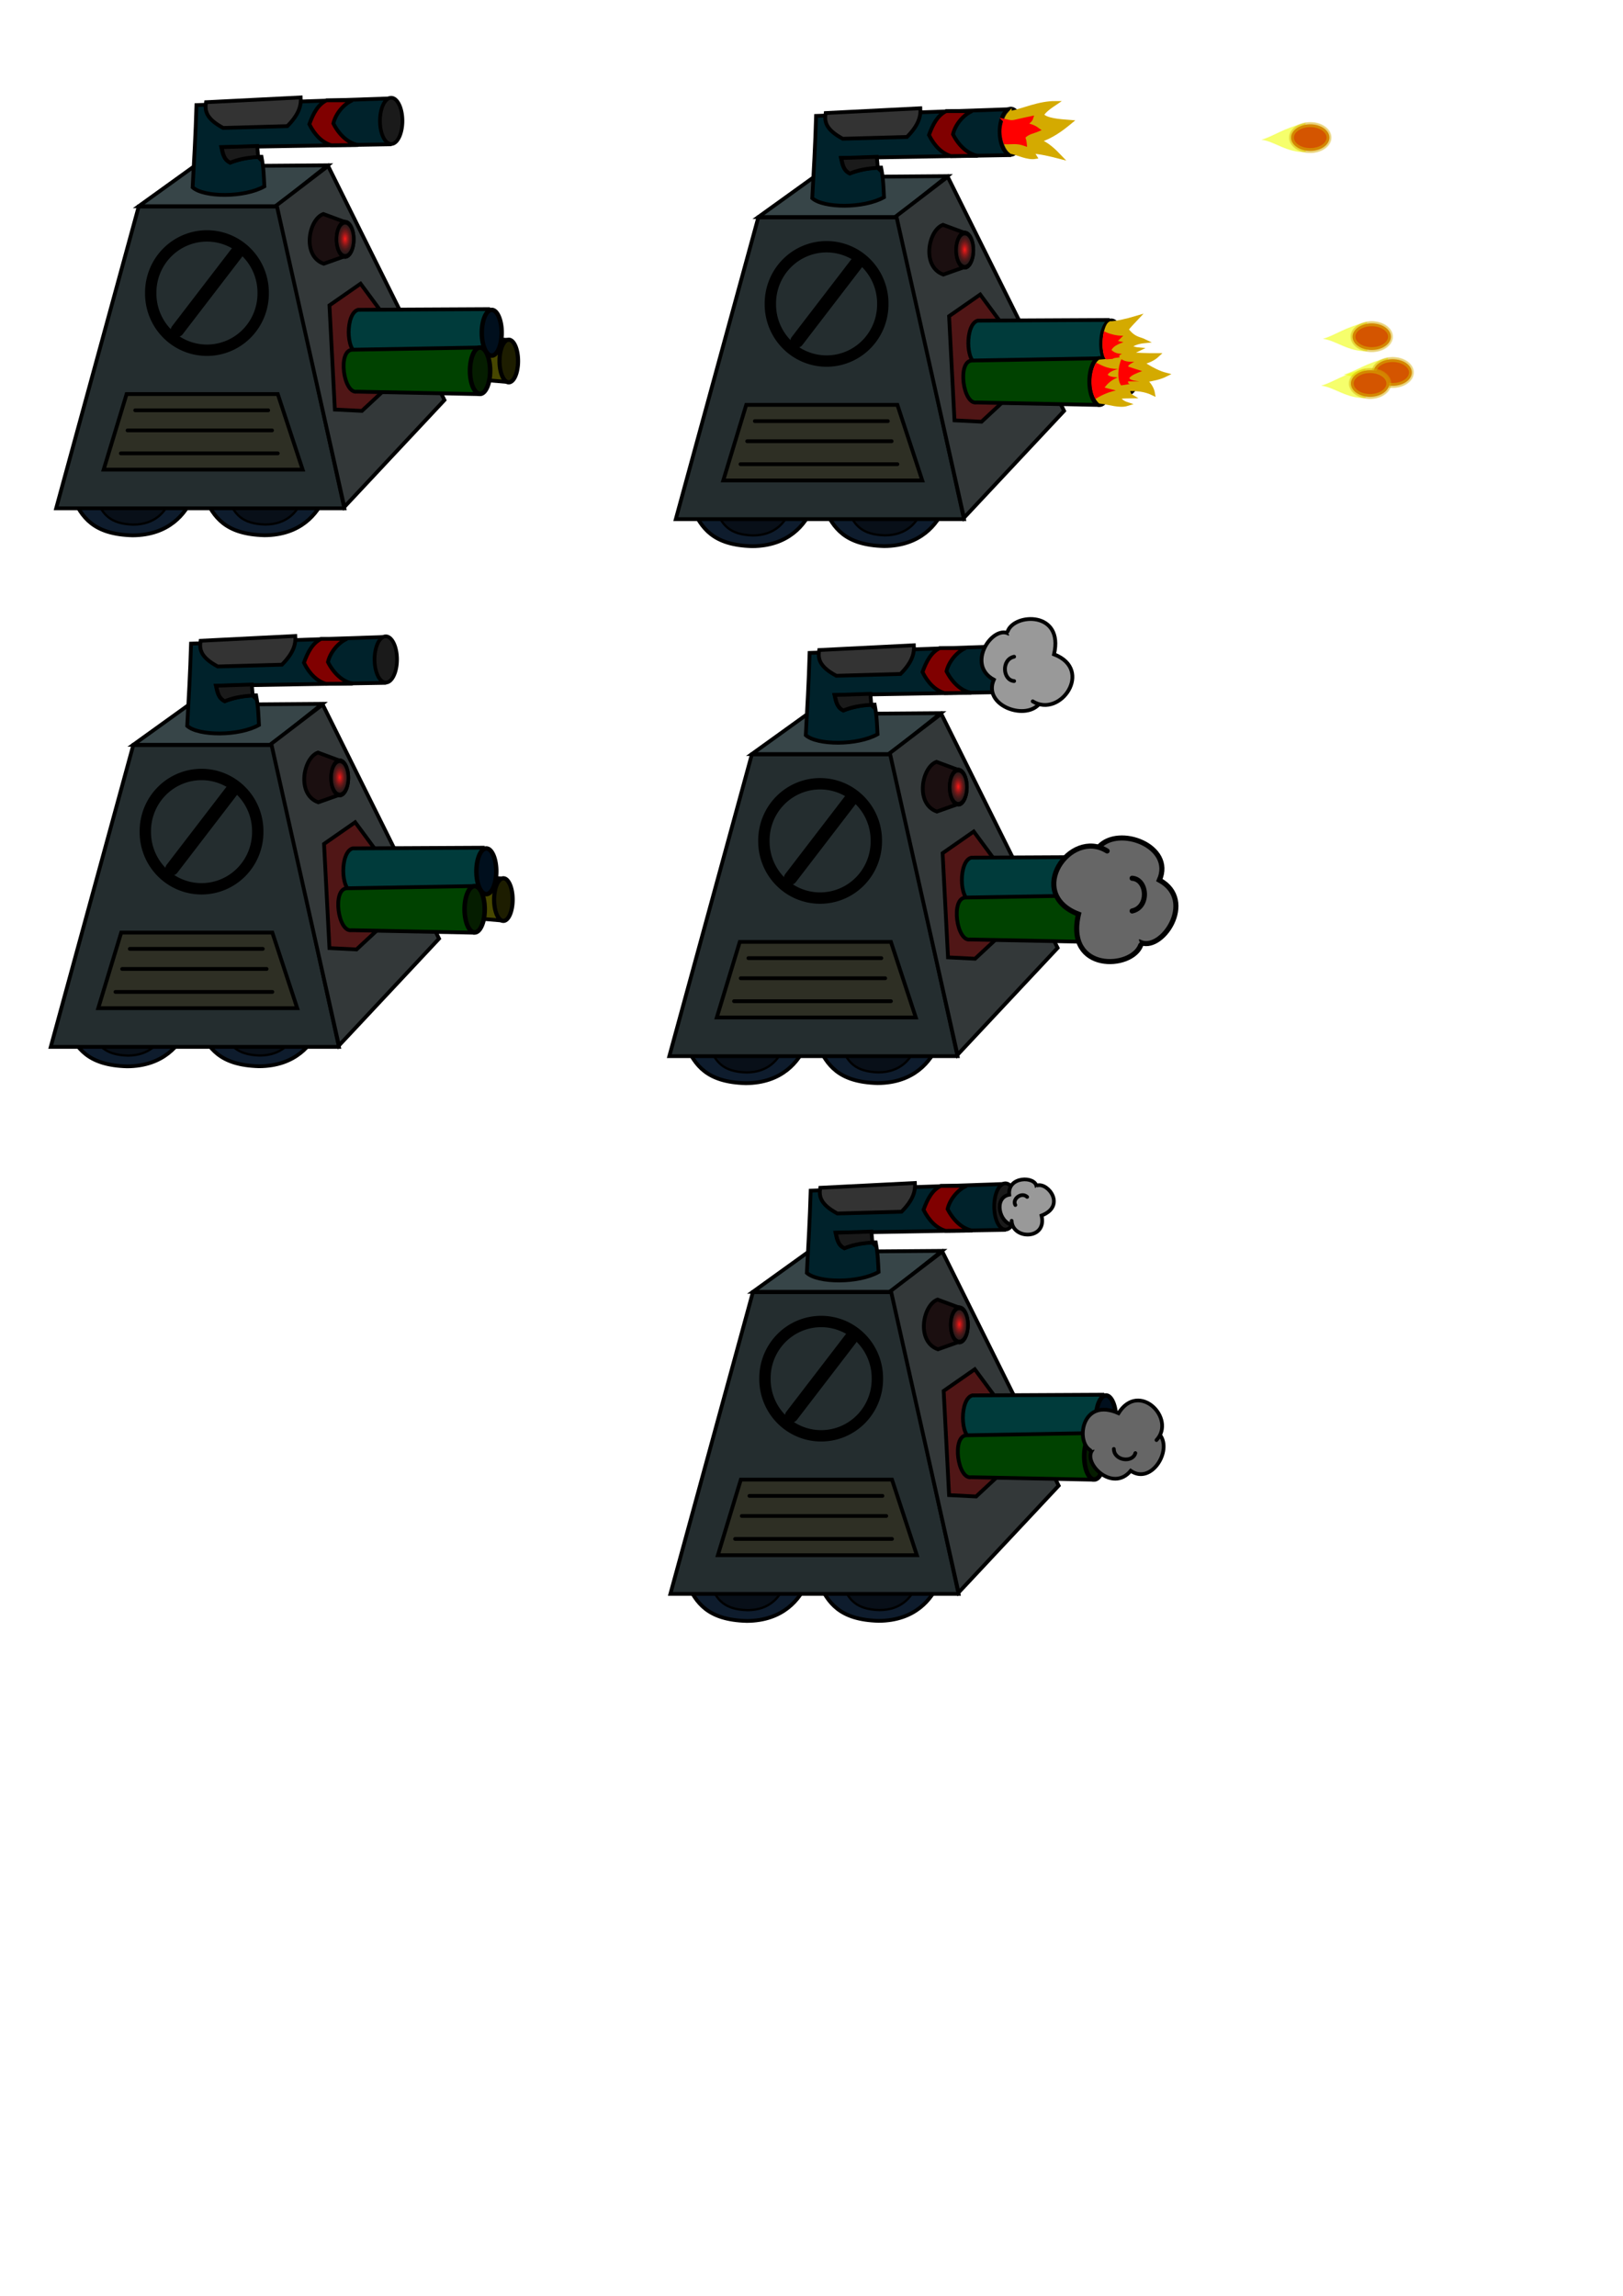 <?xml version="1.0" encoding="UTF-8" standalone="no"?>
<!-- Created with Inkscape (http://www.inkscape.org/) -->

<svg
   xmlns:dc="http://purl.org/dc/elements/1.1/"
   xmlns:cc="http://creativecommons.org/ns#"
   xmlns:rdf="http://www.w3.org/1999/02/22-rdf-syntax-ns#"
   xmlns:svg="http://www.w3.org/2000/svg"
   xmlns="http://www.w3.org/2000/svg"
   xmlns:xlink="http://www.w3.org/1999/xlink"
   xmlns:sodipodi="http://sodipodi.sourceforge.net/DTD/sodipodi-0.dtd"
   xmlns:inkscape="http://www.inkscape.org/namespaces/inkscape"
   width="744.094"
   height="1052.362"
   id="svg2"
   version="1.1"
   inkscape:version="0.48.0 r9654"
   sodipodi:docname="Quadtank final.svg">
  <defs
     id="defs4">
    <linearGradient
       id="linearGradient4987">
      <stop
         id="stop4989"
         offset="0"
         style="stop-color:#d4aa00;stop-opacity:1;" />
      <stop
         style="stop-color:#d4aa00;stop-opacity:0.498;"
         offset="0.933"
         id="stop4991" />
      <stop
         id="stop4993"
         offset="1"
         style="stop-color:#d4aa00;stop-opacity:0;" />
    </linearGradient>
    <linearGradient
       id="linearGradient4973">
      <stop
         style="stop-color:#d4aa00;stop-opacity:1;"
         offset="0"
         id="stop4975" />
      <stop
         id="stop4985"
         offset="0.5"
         style="stop-color:#d4aa00;stop-opacity:0.498;" />
      <stop
         style="stop-color:#d4aa00;stop-opacity:0;"
         offset="1"
         id="stop4977" />
    </linearGradient>
    <linearGradient
       id="linearGradient3857">
      <stop
         style="stop-color:#ff1919;stop-opacity:1;"
         offset="0"
         id="stop3859" />
      <stop
         style="stop-color:#1a1a1a;stop-opacity:0;"
         offset="1"
         id="stop3861" />
    </linearGradient>
    <linearGradient
       id="linearGradient3857-5">
      <stop
         style="stop-color:#ff1919;stop-opacity:1;"
         offset="0"
         id="stop3859-9" />
      <stop
         style="stop-color:#1a1a1a;stop-opacity:0;"
         offset="1"
         id="stop3861-9" />
    </linearGradient>
    <linearGradient
       id="linearGradient3857-5-9">
      <stop
         style="stop-color:#ff1919;stop-opacity:1;"
         offset="0"
         id="stop3859-9-8" />
      <stop
         style="stop-color:#1a1a1a;stop-opacity:0;"
         offset="1"
         id="stop3861-9-6" />
    </linearGradient>
    <linearGradient
       id="linearGradient3857-1">
      <stop
         style="stop-color:#ff1919;stop-opacity:1;"
         offset="0"
         id="stop3859-1" />
      <stop
         style="stop-color:#1a1a1a;stop-opacity:0;"
         offset="1"
         id="stop3861-96" />
    </linearGradient>
    <radialGradient
       inkscape:collect="always"
       xlink:href="#linearGradient3857-1-6"
       id="radialGradient3863-1-5"
       cx="411.808"
       cy="383.88"
       fx="411.808"
       fy="383.88"
       r="3.067"
       gradientTransform="matrix(1,0,0,1.4,0,-153.664)"
       gradientUnits="userSpaceOnUse" />
    <linearGradient
       id="linearGradient3857-1-6">
      <stop
         style="stop-color:#ff1919;stop-opacity:1;"
         offset="0"
         id="stop3859-1-4" />
      <stop
         style="stop-color:#1a1a1a;stop-opacity:0;"
         offset="1"
         id="stop3861-96-4" />
    </linearGradient>
    <radialGradient
       inkscape:collect="always"
       xlink:href="#linearGradient3857-1-6-4"
       id="radialGradient3863-1-5-5"
       cx="411.808"
       cy="383.88"
       fx="411.808"
       fy="383.88"
       r="3.067"
       gradientTransform="matrix(1,0,0,1.4,0,-153.664)"
       gradientUnits="userSpaceOnUse" />
    <linearGradient
       id="linearGradient3857-1-6-4">
      <stop
         style="stop-color:#ff1919;stop-opacity:1;"
         offset="0"
         id="stop3859-1-4-3" />
      <stop
         style="stop-color:#1a1a1a;stop-opacity:0;"
         offset="1"
         id="stop3861-96-4-5" />
    </linearGradient>
    <radialGradient
       inkscape:collect="always"
       xlink:href="#linearGradient3857-1-6-9"
       id="radialGradient3863-1-5-7"
       cx="411.808"
       cy="383.88"
       fx="411.808"
       fy="383.88"
       r="3.067"
       gradientTransform="matrix(1,0,0,1.4,0,-153.664)"
       gradientUnits="userSpaceOnUse" />
    <linearGradient
       id="linearGradient3857-1-6-9">
      <stop
         style="stop-color:#ff1919;stop-opacity:1;"
         offset="0"
         id="stop3859-1-4-7" />
      <stop
         style="stop-color:#1a1a1a;stop-opacity:0;"
         offset="1"
         id="stop3861-96-4-4" />
    </linearGradient>
    <radialGradient
       inkscape:collect="always"
       xlink:href="#linearGradient3857-1-6-0"
       id="radialGradient3863-1-5-4"
       cx="411.808"
       cy="383.88"
       fx="411.808"
       fy="383.88"
       r="3.067"
       gradientTransform="matrix(1,0,0,1.4,0,-153.664)"
       gradientUnits="userSpaceOnUse" />
    <linearGradient
       id="linearGradient3857-1-6-0">
      <stop
         style="stop-color:#ff1919;stop-opacity:1;"
         offset="0"
         id="stop3859-1-4-4" />
      <stop
         style="stop-color:#1a1a1a;stop-opacity:0;"
         offset="1"
         id="stop3861-96-4-7" />
    </linearGradient>
    <radialGradient
       inkscape:collect="always"
       xlink:href="#linearGradient3857-1-6-0-1"
       id="radialGradient3863-1-5-4-8"
       cx="411.808"
       cy="383.88"
       fx="411.808"
       fy="383.88"
       r="3.067"
       gradientTransform="matrix(1,0,0,1.4,0,-153.664)"
       gradientUnits="userSpaceOnUse" />
    <linearGradient
       id="linearGradient3857-1-6-0-1">
      <stop
         style="stop-color:#ff1919;stop-opacity:1;"
         offset="0"
         id="stop3859-1-4-4-6" />
      <stop
         style="stop-color:#1a1a1a;stop-opacity:0;"
         offset="1"
         id="stop3861-96-4-7-4" />
    </linearGradient>
    <radialGradient
       inkscape:collect="always"
       xlink:href="#linearGradient4973"
       id="radialGradient4979"
       cx="622.679"
       cy="150.934"
       fx="622.679"
       fy="150.934"
       r="10"
       gradientTransform="matrix(1,0,0,0.732,0,40.429)"
       gradientUnits="userSpaceOnUse" />
    <radialGradient
       inkscape:collect="always"
       xlink:href="#linearGradient4973"
       id="radialGradient4981"
       cx="622.679"
       cy="150.934"
       fx="622.679"
       fy="150.934"
       r="10"
       gradientTransform="matrix(1,0,0,0.732,0,40.429)"
       gradientUnits="userSpaceOnUse" />
    <radialGradient
       inkscape:collect="always"
       xlink:href="#linearGradient4987"
       id="radialGradient4983"
       cx="622.679"
       cy="150.934"
       fx="622.679"
       fy="150.934"
       r="10"
       gradientTransform="matrix(1,0,0,0.732,0,40.429)"
       gradientUnits="userSpaceOnUse" />
    <radialGradient
       inkscape:collect="always"
       xlink:href="#linearGradient4987-9"
       id="radialGradient4983-1"
       cx="622.679"
       cy="150.934"
       fx="622.679"
       fy="150.934"
       r="10"
       gradientTransform="matrix(1,0,0,0.732,0,40.429)"
       gradientUnits="userSpaceOnUse" />
    <linearGradient
       id="linearGradient4987-9">
      <stop
         id="stop4989-4"
         offset="0"
         style="stop-color:#d4aa00;stop-opacity:1;" />
      <stop
         style="stop-color:#d4aa00;stop-opacity:0.498;"
         offset="0.933"
         id="stop4991-4" />
      <stop
         id="stop4993-4"
         offset="1"
         style="stop-color:#d4aa00;stop-opacity:0;" />
    </linearGradient>
    <radialGradient
       r="10"
       fy="150.934"
       fx="622.679"
       cy="150.934"
       cx="622.679"
       gradientTransform="matrix(1,0,0,0.732,0,40.429)"
       gradientUnits="userSpaceOnUse"
       id="radialGradient5011"
       xlink:href="#linearGradient4987-9"
       inkscape:collect="always" />
    <radialGradient
       inkscape:collect="always"
       xlink:href="#linearGradient4987-6"
       id="radialGradient4983-9"
       cx="622.679"
       cy="150.934"
       fx="622.679"
       fy="150.934"
       r="10"
       gradientTransform="matrix(1,0,0,0.732,0,40.429)"
       gradientUnits="userSpaceOnUse" />
    <linearGradient
       id="linearGradient4987-6">
      <stop
         id="stop4989-1"
         offset="0"
         style="stop-color:#d4aa00;stop-opacity:1;" />
      <stop
         style="stop-color:#d4aa00;stop-opacity:0.498;"
         offset="0.933"
         id="stop4991-9" />
      <stop
         id="stop4993-9"
         offset="1"
         style="stop-color:#d4aa00;stop-opacity:0;" />
    </linearGradient>
    <radialGradient
       r="10"
       fy="150.934"
       fx="622.679"
       cy="150.934"
       cx="622.679"
       gradientTransform="matrix(1,0,0,0.732,0,40.429)"
       gradientUnits="userSpaceOnUse"
       id="radialGradient5011-1"
       xlink:href="#linearGradient4987-6"
       inkscape:collect="always" />
    <radialGradient
       inkscape:collect="always"
       xlink:href="#linearGradient4987-4"
       id="radialGradient4983-2"
       cx="622.679"
       cy="150.934"
       fx="622.679"
       fy="150.934"
       r="10"
       gradientTransform="matrix(1,0,0,0.732,0,40.429)"
       gradientUnits="userSpaceOnUse" />
    <linearGradient
       id="linearGradient4987-4">
      <stop
         id="stop4989-3"
         offset="0"
         style="stop-color:#d4aa00;stop-opacity:1;" />
      <stop
         style="stop-color:#d4aa00;stop-opacity:0.498;"
         offset="0.933"
         id="stop4991-92" />
      <stop
         id="stop4993-0"
         offset="1"
         style="stop-color:#d4aa00;stop-opacity:0;" />
    </linearGradient>
    <radialGradient
       r="10"
       fy="150.934"
       fx="622.679"
       cy="150.934"
       cx="622.679"
       gradientTransform="matrix(1,0,0,0.732,0,40.429)"
       gradientUnits="userSpaceOnUse"
       id="radialGradient5011-5"
       xlink:href="#linearGradient4987-4"
       inkscape:collect="always" />
    <radialGradient
       r="10"
       fy="150.934"
       fx="622.679"
       cy="150.934"
       cx="622.679"
       gradientTransform="matrix(1,0,0,0.732,0,40.429)"
       gradientUnits="userSpaceOnUse"
       id="radialGradient5011-5-1"
       xlink:href="#linearGradient4987-4-0"
       inkscape:collect="always" />
    <linearGradient
       id="linearGradient4987-4-0">
      <stop
         id="stop4989-3-9"
         offset="0"
         style="stop-color:#d4aa00;stop-opacity:1;" />
      <stop
         style="stop-color:#d4aa00;stop-opacity:0.498;"
         offset="0.933"
         id="stop4991-92-3" />
      <stop
         id="stop4993-0-5"
         offset="1"
         style="stop-color:#d4aa00;stop-opacity:0;" />
    </linearGradient>
    <radialGradient
       r="10"
       fy="150.934"
       fx="622.679"
       cy="150.934"
       cx="622.679"
       gradientTransform="matrix(1,0,0,0.732,0,40.429)"
       gradientUnits="userSpaceOnUse"
       id="radialGradient5011-5-5"
       xlink:href="#linearGradient4987-4-2"
       inkscape:collect="always" />
    <linearGradient
       id="linearGradient4987-4-2">
      <stop
         id="stop4989-3-6"
         offset="0"
         style="stop-color:#d4aa00;stop-opacity:1;" />
      <stop
         style="stop-color:#d4aa00;stop-opacity:0.498;"
         offset="0.933"
         id="stop4991-92-7" />
      <stop
         id="stop4993-0-2"
         offset="1"
         style="stop-color:#d4aa00;stop-opacity:0;" />
    </linearGradient>
    <radialGradient
       r="10"
       fy="150.934"
       fx="622.679"
       cy="150.934"
       cx="622.679"
       gradientTransform="matrix(1,0,0,0.732,0,40.429)"
       gradientUnits="userSpaceOnUse"
       id="radialGradient5011-5-8"
       xlink:href="#linearGradient4987-4-6"
       inkscape:collect="always" />
    <linearGradient
       id="linearGradient4987-4-6">
      <stop
         id="stop4989-3-61"
         offset="0"
         style="stop-color:#d4aa00;stop-opacity:1;" />
      <stop
         style="stop-color:#d4aa00;stop-opacity:0.498;"
         offset="0.933"
         id="stop4991-92-2" />
      <stop
         id="stop4993-0-9"
         offset="1"
         style="stop-color:#d4aa00;stop-opacity:0;" />
    </linearGradient>
  </defs>
  <sodipodi:namedview
     id="base"
     pagecolor="#ffffff"
     bordercolor="#666666"
     borderopacity="1.0"
     inkscape:pageopacity="0.0"
     inkscape:pageshadow="2"
     inkscape:zoom="0.98994949"
     inkscape:cx="89.359536"
     inkscape:cy="661.93468"
     inkscape:document-units="px"
     inkscape:current-layer="layer2"
     showgrid="false"
     inkscape:window-width="1920"
     inkscape:window-height="1018"
     inkscape:window-x="-8"
     inkscape:window-y="-8"
     inkscape:window-maximized="1" />
  <g
     inkscape:groupmode="layer"
     id="layer2"
     inkscape:label="Vector">
    <path
       style="color:#000000;fill:#f1ff07;fill-opacity:0.591;stroke:#f1ff07;stroke-width:1;stroke-linecap:round;stroke-linejoin:miter;stroke-miterlimit:4;stroke-opacity:0.043;stroke-dasharray:none;stroke-dashoffset:0;marker:none;visibility:visible;display:inline;overflow:visible;enable-background:accumulate"
       d="m 598.484,56.383 c -10.211,2.441 -14.396,6.018 -20.045,7.671 5.704,0.609 11.644,6.011 20.203,5.619 z"
       id="path5074"
       inkscape:connector-curvature="0"
       sodipodi:nodetypes="cccc" />
    <path
       style="color:#000000;fill:#474700;fill-opacity:1;stroke:#000000;stroke-width:1.737;stroke-linecap:round;stroke-linejoin:miter;stroke-miterlimit:4;stroke-opacity:1;stroke-dasharray:none;stroke-dashoffset:0;marker:none;visibility:visible;display:inline;overflow:visible;enable-background:accumulate"
       d="m 513.848,426.214 -1.006,-19.351 -32.562,-2.096 3.07,18.86 z"
       id="path3799-5-9"
       inkscape:connector-curvature="0"
       sodipodi:nodetypes="ccccc" />
    <path
       style="color:#000000;fill:#0e1c2d;fill-opacity:1;stroke:#000000;stroke-width:1.737;stroke-linecap:round;stroke-linejoin:miter;stroke-miterlimit:4;stroke-opacity:1;stroke-dasharray:none;stroke-dashoffset:0;marker:none;visibility:visible;display:inline;overflow:visible;enable-background:accumulate"
       d="m 314.431,479.107 54.95,0.027 c -3.118,7.288 -10.68,17.302 -27.469,17.389 -18.14,-0.473 -23.212,-8.383 -27.481,-17.415 z"
       id="path3801-4-2"
       inkscape:connector-curvature="0"
       sodipodi:nodetypes="ccccc" />
    <path
       style="color:#000000;fill:#080f18;fill-opacity:1;stroke:#000000;stroke-width:1.042;stroke-linecap:round;stroke-linejoin:miter;stroke-miterlimit:4;stroke-opacity:1;stroke-dasharray:none;stroke-dashoffset:0;marker:none;visibility:visible;display:inline;overflow:visible;enable-background:accumulate"
       d="m 325.771,481.141 32.97,0.016 c -1.871,4.373 -6.408,10.381 -16.482,10.433 -10.884,-0.284 -13.927,-5.03 -16.489,-10.449 z"
       id="path3801-8-2-9"
       inkscape:connector-curvature="0"
       sodipodi:nodetypes="ccccc" />
    <path
       style="color:#000000;fill:#0e1c2d;fill-opacity:1;stroke:#000000;stroke-width:1.737;stroke-linecap:round;stroke-linejoin:miter;stroke-miterlimit:4;stroke-opacity:1;stroke-dasharray:none;stroke-dashoffset:0;marker:none;visibility:visible;display:inline;overflow:visible;enable-background:accumulate"
       d="m 374.91,479.066 54.95,0.027 c -3.118,7.288 -10.68,17.302 -27.469,17.389 -18.14,-0.473 -23.212,-8.383 -27.481,-17.415 z"
       id="path3801-6-2-3"
       inkscape:connector-curvature="0"
       sodipodi:nodetypes="ccccc" />
    <path
       style="color:#000000;fill:#080f18;fill-opacity:1;stroke:#000000;stroke-width:1.042;stroke-linecap:round;stroke-linejoin:miter;stroke-miterlimit:4;stroke-opacity:1;stroke-dasharray:none;stroke-dashoffset:0;marker:none;visibility:visible;display:inline;overflow:visible;enable-background:accumulate"
       d="m 386.25,481.1 32.97,0.016 c -1.871,4.373 -6.408,10.381 -16.482,10.433 -10.884,-0.284 -13.927,-5.03 -16.489,-10.449 z"
       id="path3801-6-1-5-8"
       inkscape:connector-curvature="0"
       sodipodi:nodetypes="ccccc" />
    <path
       style="color:#000000;fill:#242d2f;fill-opacity:1;stroke:#000000;stroke-width:1.737;stroke-linecap:round;stroke-linejoin:miter;stroke-miterlimit:4;stroke-opacity:1;stroke-dasharray:none;stroke-dashoffset:0;marker:none;visibility:visible;display:inline;overflow:visible;enable-background:accumulate"
       d="m 344.701,345.805 63.887,0 30.393,138.319 -132.116,0 z"
       id="path3765-1-6"
       inkscape:connector-curvature="0" />
    <path
       sodipodi:type="arc"
       style="fill:none;stroke:#000000;stroke-width:3;stroke-linecap:square;stroke-linejoin:round;stroke-miterlimit:4;stroke-opacity:1;stroke-dasharray:none"
       id="path3827-0-9"
       sodipodi:cx="376.85004"
       sodipodi:cy="398.47781"
       sodipodi:rx="14.836616"
       sodipodi:ry="14.962885"
       d="m 391.687,398.478 a 14.837,14.963 0 1 1 -29.673,0 14.837,14.963 0 1 1 29.673,0 z"
       transform="matrix(1.737,0,0,1.737,-278.596,-306.693)" />
    <path
       style="color:#000000;fill:#374548;stroke:#000000;stroke-width:1.737;stroke-linecap:round;stroke-linejoin:miter;stroke-miterlimit:4;stroke-opacity:1;stroke-dasharray:none;stroke-dashoffset:0;marker:none;visibility:visible;display:inline;overflow:visible;enable-background:accumulate"
       d="m 344.701,345.65 25.431,-18.298 61.251,-0.465 -23.57,18.763 z"
       id="path3825-9-0"
       inkscape:connector-curvature="0" />
    <path
       style="color:#000000;fill:#333839;fill-opacity:1;stroke:#000000;stroke-width:1.737;stroke-linecap:round;stroke-linejoin:miter;stroke-miterlimit:4;stroke-opacity:1;stroke-dasharray:none;stroke-dashoffset:0;marker:none;visibility:visible;display:inline;overflow:visible;enable-background:accumulate"
       d="m 407.968,345.185 23.57,-17.988 53.343,107.306 -45.9,49.001 z"
       id="path3767-8-6"
       inkscape:connector-curvature="0" />
    <path
       style="color:#000000;fill:#501616;fill-opacity:1;stroke:#000000;stroke-width:1.737;stroke-linecap:round;stroke-linejoin:miter;stroke-miterlimit:4;stroke-opacity:1;stroke-dasharray:none;stroke-dashoffset:0;marker:none;visibility:visible;display:inline;overflow:visible;enable-background:accumulate"
       d="m 432.158,391.084 14.266,-9.924 21.089,28.532 -2.481,13.026 -17.988,16.747 -12.405,-0.62 z"
       id="path3769-1-2"
       inkscape:connector-curvature="0" />
    <path
       style="color:#000000;fill:#1b0f10;fill-opacity:1;stroke:#000000;stroke-width:1.737;stroke-linecap:round;stroke-linejoin:miter;stroke-miterlimit:4;stroke-opacity:1;stroke-dasharray:none;stroke-dashoffset:0;marker:none;visibility:visible;display:inline;overflow:visible;enable-background:accumulate"
       d="m 429.367,349.216 c -6.746,2.415 -9.955,19.178 0.155,22.795 l 10.079,-3.567 -0.62,-15.662 z"
       id="path3771-35-6"
       inkscape:connector-curvature="0"
       sodipodi:nodetypes="ccccc" />
    <path
       style="color:#000000;fill:none;stroke:#000000;stroke-width:1.737;stroke-linecap:round;stroke-linejoin:miter;stroke-miterlimit:4;stroke-opacity:1;stroke-dasharray:none;stroke-dashoffset:0;marker:none;visibility:visible;display:inline;overflow:visible;enable-background:accumulate"
       d="m 438.981,352.783 0.775,15.817"
       id="path3773-83-5"
       inkscape:connector-curvature="0" />
    <path
       style="color:#000000;fill:#2e2f24;fill-opacity:1;stroke:#000000;stroke-width:1.737;stroke-linecap:round;stroke-linejoin:miter;stroke-miterlimit:4;stroke-opacity:1;stroke-dasharray:none;stroke-dashoffset:0;marker:none;visibility:visible;display:inline;overflow:visible;enable-background:accumulate"
       d="m 339.162,431.74 69.298,0 11.403,34.649 -91.227,0 z"
       id="path3775-4-4"
       inkscape:connector-curvature="0" />
    <path
       style="color:#000000;fill:none;stroke:#000000;stroke-width:1.737;stroke-linecap:round;stroke-linejoin:miter;stroke-miterlimit:4;stroke-opacity:1;stroke-dasharray:none;stroke-dashoffset:0;marker:none;visibility:visible;display:inline;overflow:visible;enable-background:accumulate"
       d="m 343.11,439.197 60.964,0"
       id="path3777-3-4"
       inkscape:connector-curvature="0" />
    <path
       style="color:#000000;fill:none;stroke:#000000;stroke-width:1.737;stroke-linecap:round;stroke-linejoin:miter;stroke-miterlimit:4;stroke-opacity:1;stroke-dasharray:none;stroke-dashoffset:0;marker:none;visibility:visible;display:inline;overflow:visible;enable-background:accumulate"
       d="m 339.601,448.407 66.228,0"
       id="path3779-9-3"
       inkscape:connector-curvature="0" />
    <path
       style="color:#000000;fill:none;stroke:#000000;stroke-width:1.737;stroke-linecap:round;stroke-linejoin:miter;stroke-miterlimit:4;stroke-opacity:1;stroke-dasharray:none;stroke-dashoffset:0;marker:none;visibility:visible;display:inline;overflow:visible;enable-background:accumulate"
       d="m 408.46,458.933 -71.929,0"
       id="path3781-1-1"
       inkscape:connector-curvature="0" />
    <path
       style="color:#000000;fill:#00222b;stroke:#000000;stroke-width:1.737;stroke-linecap:round;stroke-linejoin:miter;stroke-miterlimit:4;stroke-opacity:1;stroke-dasharray:none;stroke-dashoffset:0;marker:none;visibility:visible;display:inline;overflow:visible;enable-background:accumulate"
       d="m 382.583,318.583 c 0.598,2.914 1.208,5.817 3.947,7.017 4.318,-1.384 8.721,-2.683 14.474,-2.632 1.07,5.69 1.072,9.421 1.316,13.596 -9.277,5.211 -27.685,5.051 -32.894,0.439 0.659,-12.229 1.368,-24.232 1.754,-37.719 l 89.034,-3.07 -0.439,21.052 z"
       id="path3785-6-9"
       inkscape:connector-curvature="0"
       sodipodi:nodetypes="ccccccccc" />
    <path
       style="color:#000000;fill:#333333;stroke:#000000;stroke-width:1.737;stroke-linecap:round;stroke-linejoin:miter;stroke-miterlimit:4;stroke-opacity:1;stroke-dasharray:none;stroke-dashoffset:0;marker:none;visibility:visible;display:inline;overflow:visible;enable-background:accumulate"
       d="m 375.566,297.97 c -0.67,4.037 0.114,7.606 7.84,11.787 l 29.441,-0.822 c 5.393,-5.415 6.409,-9.484 6.14,-13.158 z"
       id="path3787-73-3"
       inkscape:connector-curvature="0"
       sodipodi:nodetypes="ccccc" />
    <path
       style="color:#000000;fill:#800000;stroke:#000000;stroke-width:1.737;stroke-linecap:round;stroke-linejoin:miter;stroke-miterlimit:4;stroke-opacity:1;stroke-dasharray:none;stroke-dashoffset:0;marker:none;visibility:visible;display:inline;overflow:visible;enable-background:accumulate"
       d="m 430.828,297.092 c -3.902,1.916 -6.104,6.002 -7.895,10.965 2.558,5.169 6.116,8.469 10.088,9.649 l 12.281,-0.11 c -4.537,-0.85 -8.682,-4.609 -11.349,-9.868 0.972,-4.396 4.743,-8.958 8.717,-10.636 z"
       id="path3791-4-3"
       inkscape:connector-curvature="0"
       sodipodi:nodetypes="ccccccc" />
    <path
       style="color:#000000;fill:none;stroke:#000000;stroke-width:6.107;stroke-linecap:round;stroke-linejoin:miter;stroke-miterlimit:4;stroke-opacity:1;stroke-dasharray:none;stroke-dashoffset:0;marker:none;visibility:visible;display:inline;overflow:visible;enable-background:accumulate"
       d="m 389.577,367.125 -27.146,35.373"
       id="path3793-0-9"
       inkscape:connector-curvature="0" />
    <path
       style="color:#000000;fill:#003b3b;fill-opacity:1;stroke:#000000;stroke-width:1.737;stroke-linecap:round;stroke-linejoin:miter;stroke-miterlimit:4;stroke-opacity:1;stroke-dasharray:none;stroke-dashoffset:0;marker:none;visibility:visible;display:inline;overflow:visible;enable-background:accumulate"
       d="m 445.29,393.133 c -5.798,1.564 -5.684,19.226 -0.049,19.945 l 60.3,0.802 -0.594,-21.052 z"
       id="path3795-5-2"
       inkscape:connector-curvature="0"
       sodipodi:nodetypes="ccccc" />
    <path
       style="color:#000000;fill:#004200;fill-opacity:1;stroke:#000000;stroke-width:1.737;stroke-linecap:round;stroke-linejoin:miter;stroke-miterlimit:4;stroke-opacity:1;stroke-dasharray:none;stroke-dashoffset:0;marker:none;visibility:visible;display:inline;overflow:visible;enable-background:accumulate"
       d="m 442.634,411.421 c -6.845,0.272 -4.047,20.345 2.119,19.223 l 55.391,1.117 -0.279,-21.336 z"
       id="path3797-1-6"
       inkscape:connector-curvature="0"
       sodipodi:nodetypes="ccccc" />
    <path
       style="color:#000000;fill:#1a1a1a;stroke:#000000;stroke-width:1.737;stroke-linecap:round;stroke-linejoin:miter;stroke-miterlimit:4;stroke-opacity:1;stroke-dasharray:none;stroke-dashoffset:0;marker:none;visibility:visible;display:inline;overflow:visible;enable-background:accumulate"
       d="m 399.469,323.079 -0.439,-5.044 -16.338,0.548 c 0.698,2.582 0.758,5.376 3.947,7.127 3.32,-1.465 7.608,-2.336 12.829,-2.632 z"
       id="path3821-5-4"
       inkscape:connector-curvature="0"
       sodipodi:nodetypes="ccccc" />
    <path
       sodipodi:type="arc"
       style="fill:#1a1a1a;fill-opacity:1;stroke:#000000"
       id="path3823-9-6"
       sodipodi:cx="426.30017"
       sodipodi:cy="352.56323"
       sodipodi:rx="3.0462413"
       sodipodi:ry="6.2661023"
       d="m 429.346,352.563 a 3.046,6.266 0 1 1 -6.092,0 3.046,6.266 0 1 1 6.092,0 z"
       transform="matrix(1.69,0,0,1.69,-259.976,-289.3)" />
    <path
       sodipodi:type="arc"
       style="fill:#1a1a1a;fill-opacity:1;stroke:#000000;stroke-width:1;stroke-linecap:square;stroke-linejoin:round;stroke-miterlimit:4;stroke-opacity:1;stroke-dasharray:none"
       id="path3829-3-5"
       sodipodi:cx="411.80804"
       sodipodi:cy="383.88004"
       sodipodi:rx="2.5669644"
       sodipodi:ry="3.7946429"
       d="m 414.375,383.88 a 2.567,3.795 0 1 1 -5.134,0 2.567,3.795 0 1 1 5.134,0 z"
       transform="matrix(1.549,0,0,2.067,-198.539,-432.658)" />
    <path
       sodipodi:type="arc"
       style="fill:url(#radialGradient3863-1-5);fill-opacity:1;stroke:#000000;stroke-width:1;stroke-linecap:square;stroke-linejoin:round;stroke-miterlimit:4;stroke-opacity:1;stroke-dasharray:none"
       id="path3829-2-5-8"
       sodipodi:cx="411.80804"
       sodipodi:cy="383.88004"
       sodipodi:rx="2.5669644"
       sodipodi:ry="3.7946429"
       d="m 414.375,383.88 a 2.567,3.795 0 1 1 -5.134,0 2.567,3.795 0 1 1 5.134,0 z"
       transform="matrix(1.549,0,0,2.067,-198.546,-432.658)" />
    <path
       transform="matrix(1.902,0,0,1.902,-344.242,-326.696)"
       sodipodi:type="arc"
       style="fill:#1d1d00;fill-opacity:1;stroke:#000000;stroke-width:1;stroke-linecap:square;stroke-linejoin:round;stroke-miterlimit:4;stroke-opacity:1;stroke-dasharray:none"
       id="path3865-7-15-2"
       sodipodi:cx="451.42856"
       sodipodi:cy="390.79968"
       sodipodi:rx="2.2321429"
       sodipodi:ry="5.1339288"
       d="m 453.661,390.8 a 2.232,5.134 0 1 1 -4.464,0 2.232,5.134 0 1 1 4.464,0 z" />
    <path
       transform="matrix(2.04,0,0,2.04,-414.353,-393.58)"
       sodipodi:type="arc"
       style="fill:#000f1d;fill-opacity:1;stroke:#000000;stroke-width:1;stroke-linecap:square;stroke-linejoin:round;stroke-miterlimit:4;stroke-opacity:1;stroke-dasharray:none"
       id="path3865-7-1-0-7"
       sodipodi:cx="451.42856"
       sodipodi:cy="390.79968"
       sodipodi:rx="2.2321429"
       sodipodi:ry="5.1339288"
       d="m 453.661,390.8 a 2.232,5.134 0 1 1 -4.464,0 2.232,5.134 0 1 1 4.464,0 z" />
    <path
       transform="matrix(2.067,0,0,2.067,-431.897,-386.736)"
       sodipodi:type="arc"
       style="fill:#051d00;fill-opacity:1;stroke:#000000;stroke-width:1;stroke-linecap:square;stroke-linejoin:round;stroke-miterlimit:4;stroke-opacity:1;stroke-dasharray:none"
       id="path3865-7-1-2-9-7"
       sodipodi:cx="451.42856"
       sodipodi:cy="390.79968"
       sodipodi:rx="2.2321429"
       sodipodi:ry="5.1339288"
       d="m 453.661,390.8 a 2.232,5.134 0 1 1 -4.464,0 2.232,5.134 0 1 1 4.464,0 z" />
    <path
       style="color:#000000;fill:#474700;fill-opacity:1;stroke:#000000;stroke-width:1.737;stroke-linecap:round;stroke-linejoin:miter;stroke-miterlimit:4;stroke-opacity:1;stroke-dasharray:none;stroke-dashoffset:0;marker:none;visibility:visible;display:inline;overflow:visible;enable-background:accumulate"
       d="m 232.733,175.095 -1.006,-19.351 -32.562,-2.096 3.07,18.86 z"
       id="path3799-5-9-0"
       inkscape:connector-curvature="0"
       sodipodi:nodetypes="ccccc" />
    <path
       style="color:#000000;fill:#0e1c2d;fill-opacity:1;stroke:#000000;stroke-width:1.737;stroke-linecap:round;stroke-linejoin:miter;stroke-miterlimit:4;stroke-opacity:1;stroke-dasharray:none;stroke-dashoffset:0;marker:none;visibility:visible;display:inline;overflow:visible;enable-background:accumulate"
       d="m 33.317,227.988 54.95,0.027 c -3.118,7.288 -10.68,17.302 -27.469,17.389 -18.14,-0.473 -23.212,-8.383 -27.481,-17.415 z"
       id="path3801-4-2-7"
       inkscape:connector-curvature="0"
       sodipodi:nodetypes="ccccc" />
    <path
       style="color:#000000;fill:#080f18;fill-opacity:1;stroke:#000000;stroke-width:1.042;stroke-linecap:round;stroke-linejoin:miter;stroke-miterlimit:4;stroke-opacity:1;stroke-dasharray:none;stroke-dashoffset:0;marker:none;visibility:visible;display:inline;overflow:visible;enable-background:accumulate"
       d="m 44.656,230.023 32.97,0.016 c -1.871,4.373 -6.408,10.381 -16.482,10.433 -10.884,-0.284 -13.927,-5.03 -16.489,-10.449 z"
       id="path3801-8-2-9-5"
       inkscape:connector-curvature="0"
       sodipodi:nodetypes="ccccc" />
    <path
       style="color:#000000;fill:#0e1c2d;fill-opacity:1;stroke:#000000;stroke-width:1.737;stroke-linecap:round;stroke-linejoin:miter;stroke-miterlimit:4;stroke-opacity:1;stroke-dasharray:none;stroke-dashoffset:0;marker:none;visibility:visible;display:inline;overflow:visible;enable-background:accumulate"
       d="m 93.796,227.947 54.95,0.027 c -3.118,7.288 -10.68,17.302 -27.469,17.389 -18.14,-0.473 -23.212,-8.383 -27.481,-17.415 z"
       id="path3801-6-2-3-9"
       inkscape:connector-curvature="0"
       sodipodi:nodetypes="ccccc" />
    <path
       style="color:#000000;fill:#080f18;fill-opacity:1;stroke:#000000;stroke-width:1.042;stroke-linecap:round;stroke-linejoin:miter;stroke-miterlimit:4;stroke-opacity:1;stroke-dasharray:none;stroke-dashoffset:0;marker:none;visibility:visible;display:inline;overflow:visible;enable-background:accumulate"
       d="m 105.136,229.981 32.97,0.016 c -1.871,4.373 -6.408,10.381 -16.482,10.433 -10.884,-0.284 -13.927,-5.03 -16.489,-10.449 z"
       id="path3801-6-1-5-8-9"
       inkscape:connector-curvature="0"
       sodipodi:nodetypes="ccccc" />
    <path
       style="color:#000000;fill:#242d2f;fill-opacity:1;stroke:#000000;stroke-width:1.737;stroke-linecap:round;stroke-linejoin:miter;stroke-miterlimit:4;stroke-opacity:1;stroke-dasharray:none;stroke-dashoffset:0;marker:none;visibility:visible;display:inline;overflow:visible;enable-background:accumulate"
       d="m 63.586,94.686 63.887,0 30.393,138.319 -132.116,0 z"
       id="path3765-1-6-1"
       inkscape:connector-curvature="0" />
    <path
       sodipodi:type="arc"
       style="fill:none;stroke:#000000;stroke-width:3;stroke-linecap:square;stroke-linejoin:round;stroke-miterlimit:4;stroke-opacity:1;stroke-dasharray:none"
       id="path3827-0-9-2"
       sodipodi:cx="376.85004"
       sodipodi:cy="398.47781"
       sodipodi:rx="14.836616"
       sodipodi:ry="14.962885"
       d="m 391.687,398.478 a 14.837,14.963 0 1 1 -29.673,0 14.837,14.963 0 1 1 29.673,0 z"
       transform="matrix(1.737,0,0,1.737,-559.711,-557.812)" />
    <path
       style="color:#000000;fill:#374548;stroke:#000000;stroke-width:1.737;stroke-linecap:round;stroke-linejoin:miter;stroke-miterlimit:4;stroke-opacity:1;stroke-dasharray:none;stroke-dashoffset:0;marker:none;visibility:visible;display:inline;overflow:visible;enable-background:accumulate"
       d="m 63.586,94.531 25.431,-18.298 61.251,-0.465 -23.57,18.763 z"
       id="path3825-9-0-3"
       inkscape:connector-curvature="0" />
    <path
       style="color:#000000;fill:#333839;fill-opacity:1;stroke:#000000;stroke-width:1.737;stroke-linecap:round;stroke-linejoin:miter;stroke-miterlimit:4;stroke-opacity:1;stroke-dasharray:none;stroke-dashoffset:0;marker:none;visibility:visible;display:inline;overflow:visible;enable-background:accumulate"
       d="M 126.853,94.066 150.424,76.078 203.766,183.384 157.867,232.385 z"
       id="path3767-8-6-2"
       inkscape:connector-curvature="0" />
    <path
       style="color:#000000;fill:#501616;fill-opacity:1;stroke:#000000;stroke-width:1.737;stroke-linecap:round;stroke-linejoin:miter;stroke-miterlimit:4;stroke-opacity:1;stroke-dasharray:none;stroke-dashoffset:0;marker:none;visibility:visible;display:inline;overflow:visible;enable-background:accumulate"
       d="m 151.044,139.965 14.266,-9.924 21.089,28.532 -2.481,13.026 -17.988,16.747 -12.405,-0.62 z"
       id="path3769-1-2-6"
       inkscape:connector-curvature="0" />
    <path
       style="color:#000000;fill:#1b0f10;fill-opacity:1;stroke:#000000;stroke-width:1.737;stroke-linecap:round;stroke-linejoin:miter;stroke-miterlimit:4;stroke-opacity:1;stroke-dasharray:none;stroke-dashoffset:0;marker:none;visibility:visible;display:inline;overflow:visible;enable-background:accumulate"
       d="m 148.253,98.098 c -6.746,2.415 -9.955,19.178 0.155,22.795 l 10.079,-3.567 -0.62,-15.662 z"
       id="path3771-35-6-4"
       inkscape:connector-curvature="0"
       sodipodi:nodetypes="ccccc" />
    <path
       style="color:#000000;fill:none;stroke:#000000;stroke-width:1.737;stroke-linecap:round;stroke-linejoin:miter;stroke-miterlimit:4;stroke-opacity:1;stroke-dasharray:none;stroke-dashoffset:0;marker:none;visibility:visible;display:inline;overflow:visible;enable-background:accumulate"
       d="m 157.867,101.664 0.775,15.817"
       id="path3773-83-5-1"
       inkscape:connector-curvature="0" />
    <path
       style="color:#000000;fill:#2e2f24;fill-opacity:1;stroke:#000000;stroke-width:1.737;stroke-linecap:round;stroke-linejoin:miter;stroke-miterlimit:4;stroke-opacity:1;stroke-dasharray:none;stroke-dashoffset:0;marker:none;visibility:visible;display:inline;overflow:visible;enable-background:accumulate"
       d="m 58.048,180.622 69.298,0 11.403,34.649 -91.227,0 z"
       id="path3775-4-4-5"
       inkscape:connector-curvature="0" />
    <path
       style="color:#000000;fill:none;stroke:#000000;stroke-width:1.737;stroke-linecap:round;stroke-linejoin:miter;stroke-miterlimit:4;stroke-opacity:1;stroke-dasharray:none;stroke-dashoffset:0;marker:none;visibility:visible;display:inline;overflow:visible;enable-background:accumulate"
       d="m 61.995,188.078 60.964,0"
       id="path3777-3-4-1"
       inkscape:connector-curvature="0" />
    <path
       style="color:#000000;fill:none;stroke:#000000;stroke-width:1.737;stroke-linecap:round;stroke-linejoin:miter;stroke-miterlimit:4;stroke-opacity:1;stroke-dasharray:none;stroke-dashoffset:0;marker:none;visibility:visible;display:inline;overflow:visible;enable-background:accumulate"
       d="m 58.487,197.288 66.228,0"
       id="path3779-9-3-2"
       inkscape:connector-curvature="0" />
    <path
       style="color:#000000;fill:none;stroke:#000000;stroke-width:1.737;stroke-linecap:round;stroke-linejoin:miter;stroke-miterlimit:4;stroke-opacity:1;stroke-dasharray:none;stroke-dashoffset:0;marker:none;visibility:visible;display:inline;overflow:visible;enable-background:accumulate"
       d="m 127.346,207.815 -71.929,0"
       id="path3781-1-1-0"
       inkscape:connector-curvature="0" />
    <path
       style="color:#000000;fill:#00222b;stroke:#000000;stroke-width:1.737;stroke-linecap:round;stroke-linejoin:miter;stroke-miterlimit:4;stroke-opacity:1;stroke-dasharray:none;stroke-dashoffset:0;marker:none;visibility:visible;display:inline;overflow:visible;enable-background:accumulate"
       d="m 101.469,67.465 c 0.598,2.914 1.208,5.817 3.947,7.017 4.318,-1.384 8.721,-2.683 14.474,-2.632 1.07,5.69 1.072,9.421 1.316,13.596 -9.277,5.211 -27.685,5.051 -32.894,0.439 0.659,-12.229 1.368,-24.232 1.754,-37.719 l 89.034,-3.07 -0.439,21.052 z"
       id="path3785-6-9-4"
       inkscape:connector-curvature="0"
       sodipodi:nodetypes="ccccccccc" />
    <path
       style="color:#000000;fill:#333333;stroke:#000000;stroke-width:1.737;stroke-linecap:round;stroke-linejoin:miter;stroke-miterlimit:4;stroke-opacity:1;stroke-dasharray:none;stroke-dashoffset:0;marker:none;visibility:visible;display:inline;overflow:visible;enable-background:accumulate"
       d="m 94.451,46.851 c -0.67,4.037 0.114,7.606 7.84,11.787 l 29.441,-0.822 c 5.393,-5.415 6.409,-9.484 6.14,-13.158 z"
       id="path3787-73-3-7"
       inkscape:connector-curvature="0"
       sodipodi:nodetypes="ccccc" />
    <path
       style="color:#000000;fill:#800000;stroke:#000000;stroke-width:1.737;stroke-linecap:round;stroke-linejoin:miter;stroke-miterlimit:4;stroke-opacity:1;stroke-dasharray:none;stroke-dashoffset:0;marker:none;visibility:visible;display:inline;overflow:visible;enable-background:accumulate"
       d="m 149.714,45.974 c -3.902,1.916 -6.104,6.002 -7.895,10.965 2.558,5.169 6.116,8.469 10.088,9.649 l 12.281,-0.11 c -4.537,-0.85 -8.682,-4.609 -11.349,-9.868 0.972,-4.396 4.743,-8.958 8.717,-10.636 z"
       id="path3791-4-3-1"
       inkscape:connector-curvature="0"
       sodipodi:nodetypes="ccccccc" />
    <path
       style="color:#000000;fill:none;stroke:#000000;stroke-width:6.107;stroke-linecap:round;stroke-linejoin:miter;stroke-miterlimit:4;stroke-opacity:1;stroke-dasharray:none;stroke-dashoffset:0;marker:none;visibility:visible;display:inline;overflow:visible;enable-background:accumulate"
       d="M 108.463,116.006 81.317,151.379"
       id="path3793-0-9-5"
       inkscape:connector-curvature="0" />
    <path
       style="color:#000000;fill:#003b3b;fill-opacity:1;stroke:#000000;stroke-width:1.737;stroke-linecap:round;stroke-linejoin:miter;stroke-miterlimit:4;stroke-opacity:1;stroke-dasharray:none;stroke-dashoffset:0;marker:none;visibility:visible;display:inline;overflow:visible;enable-background:accumulate"
       d="m 164.175,142.014 c -5.798,1.564 -5.684,19.226 -0.049,19.945 l 60.3,0.802 -0.594,-21.052 z"
       id="path3795-5-2-0"
       inkscape:connector-curvature="0"
       sodipodi:nodetypes="ccccc" />
    <path
       style="color:#000000;fill:#004200;fill-opacity:1;stroke:#000000;stroke-width:1.737;stroke-linecap:round;stroke-linejoin:miter;stroke-miterlimit:4;stroke-opacity:1;stroke-dasharray:none;stroke-dashoffset:0;marker:none;visibility:visible;display:inline;overflow:visible;enable-background:accumulate"
       d="m 161.52,160.302 c -6.845,0.272 -4.047,20.345 2.119,19.223 l 55.391,1.117 -0.279,-21.336 z"
       id="path3797-1-6-4"
       inkscape:connector-curvature="0"
       sodipodi:nodetypes="ccccc" />
    <path
       style="color:#000000;fill:#1a1a1a;stroke:#000000;stroke-width:1.737;stroke-linecap:round;stroke-linejoin:miter;stroke-miterlimit:4;stroke-opacity:1;stroke-dasharray:none;stroke-dashoffset:0;marker:none;visibility:visible;display:inline;overflow:visible;enable-background:accumulate"
       d="m 118.355,71.96 -0.439,-5.044 -16.338,0.548 c 0.698,2.582 0.758,5.376 3.947,7.127 3.32,-1.465 7.608,-2.336 12.829,-2.632 z"
       id="path3821-5-4-5"
       inkscape:connector-curvature="0"
       sodipodi:nodetypes="ccccc" />
    <path
       sodipodi:type="arc"
       style="fill:#1a1a1a;fill-opacity:1;stroke:#000000"
       id="path3823-9-6-4"
       sodipodi:cx="426.30017"
       sodipodi:cy="352.56323"
       sodipodi:rx="3.0462413"
       sodipodi:ry="6.2661023"
       d="m 429.346,352.563 a 3.046,6.266 0 1 1 -6.092,0 3.046,6.266 0 1 1 6.092,0 z"
       transform="matrix(1.69,0,0,1.69,-541.09,-540.419)" />
    <path
       sodipodi:type="arc"
       style="fill:#1a1a1a;fill-opacity:1;stroke:#000000;stroke-width:1;stroke-linecap:square;stroke-linejoin:round;stroke-miterlimit:4;stroke-opacity:1;stroke-dasharray:none"
       id="path3829-3-5-3"
       sodipodi:cx="411.80804"
       sodipodi:cy="383.88004"
       sodipodi:rx="2.5669644"
       sodipodi:ry="3.7946429"
       d="m 414.375,383.88 a 2.567,3.795 0 1 1 -5.134,0 2.567,3.795 0 1 1 5.134,0 z"
       transform="matrix(1.549,0,0,2.067,-479.653,-683.777)" />
    <path
       sodipodi:type="arc"
       style="fill:url(#radialGradient3863-1-5-5);fill-opacity:1;stroke:#000000;stroke-width:1;stroke-linecap:square;stroke-linejoin:round;stroke-miterlimit:4;stroke-opacity:1;stroke-dasharray:none"
       id="path3829-2-5-8-5"
       sodipodi:cx="411.80804"
       sodipodi:cy="383.88004"
       sodipodi:rx="2.5669644"
       sodipodi:ry="3.7946429"
       d="m 414.375,383.88 a 2.567,3.795 0 1 1 -5.134,0 2.567,3.795 0 1 1 5.134,0 z"
       transform="matrix(1.549,0,0,2.067,-479.661,-683.777)" />
    <path
       transform="matrix(1.902,0,0,1.902,-625.356,-577.815)"
       sodipodi:type="arc"
       style="fill:#1d1d00;fill-opacity:1;stroke:#000000;stroke-width:1;stroke-linecap:square;stroke-linejoin:round;stroke-miterlimit:4;stroke-opacity:1;stroke-dasharray:none"
       id="path3865-7-15-2-0"
       sodipodi:cx="451.42856"
       sodipodi:cy="390.79968"
       sodipodi:rx="2.2321429"
       sodipodi:ry="5.1339288"
       d="m 453.661,390.8 a 2.232,5.134 0 1 1 -4.464,0 2.232,5.134 0 1 1 4.464,0 z" />
    <path
       transform="matrix(2.04,0,0,2.04,-695.467,-644.699)"
       sodipodi:type="arc"
       style="fill:#000f1d;fill-opacity:1;stroke:#000000;stroke-width:1;stroke-linecap:square;stroke-linejoin:round;stroke-miterlimit:4;stroke-opacity:1;stroke-dasharray:none"
       id="path3865-7-1-0-7-3"
       sodipodi:cx="451.42856"
       sodipodi:cy="390.79968"
       sodipodi:rx="2.2321429"
       sodipodi:ry="5.1339288"
       d="m 453.661,390.8 a 2.232,5.134 0 1 1 -4.464,0 2.232,5.134 0 1 1 4.464,0 z" />
    <path
       transform="matrix(2.067,0,0,2.067,-713.011,-637.855)"
       sodipodi:type="arc"
       style="fill:#051d00;fill-opacity:1;stroke:#000000;stroke-width:1;stroke-linecap:square;stroke-linejoin:round;stroke-miterlimit:4;stroke-opacity:1;stroke-dasharray:none"
       id="path3865-7-1-2-9-7-9"
       sodipodi:cx="451.42856"
       sodipodi:cy="390.79968"
       sodipodi:rx="2.2321429"
       sodipodi:ry="5.1339288"
       d="m 453.661,390.8 a 2.232,5.134 0 1 1 -4.464,0 2.232,5.134 0 1 1 4.464,0 z" />
    <path
       style="color:#000000;fill:#474700;fill-opacity:1;stroke:#000000;stroke-width:1.737;stroke-linecap:round;stroke-linejoin:miter;stroke-miterlimit:4;stroke-opacity:1;stroke-dasharray:none;stroke-dashoffset:0;marker:none;visibility:visible;display:inline;overflow:visible;enable-background:accumulate"
       d="m 230.252,421.961 -1.006,-19.351 -32.562,-2.096 3.07,18.86 z"
       id="path3799-5-9-2"
       inkscape:connector-curvature="0"
       sodipodi:nodetypes="ccccc" />
    <path
       style="color:#000000;fill:#0e1c2d;fill-opacity:1;stroke:#000000;stroke-width:1.737;stroke-linecap:round;stroke-linejoin:miter;stroke-miterlimit:4;stroke-opacity:1;stroke-dasharray:none;stroke-dashoffset:0;marker:none;visibility:visible;display:inline;overflow:visible;enable-background:accumulate"
       d="m 30.836,471.38 54.95,0.027 c -3.118,7.288 -10.68,17.302 -27.469,17.389 -18.14,-0.473 -23.212,-8.383 -27.481,-17.415 z"
       id="path3801-4-2-9"
       inkscape:connector-curvature="0"
       sodipodi:nodetypes="ccccc" />
    <path
       style="color:#000000;fill:#080f18;fill-opacity:1;stroke:#000000;stroke-width:1.042;stroke-linecap:round;stroke-linejoin:miter;stroke-miterlimit:4;stroke-opacity:1;stroke-dasharray:none;stroke-dashoffset:0;marker:none;visibility:visible;display:inline;overflow:visible;enable-background:accumulate"
       d="m 42.175,473.414 32.97,0.016 c -1.871,4.373 -6.408,10.381 -16.482,10.433 -10.884,-0.284 -13.927,-5.03 -16.489,-10.449 z"
       id="path3801-8-2-9-0"
       inkscape:connector-curvature="0"
       sodipodi:nodetypes="ccccc" />
    <path
       style="color:#000000;fill:#0e1c2d;fill-opacity:1;stroke:#000000;stroke-width:1.737;stroke-linecap:round;stroke-linejoin:miter;stroke-miterlimit:4;stroke-opacity:1;stroke-dasharray:none;stroke-dashoffset:0;marker:none;visibility:visible;display:inline;overflow:visible;enable-background:accumulate"
       d="m 91.315,471.339 54.95,0.027 c -3.118,7.288 -10.68,17.302 -27.469,17.389 -18.14,-0.473 -23.212,-8.383 -27.481,-17.415 z"
       id="path3801-6-2-3-8"
       inkscape:connector-curvature="0"
       sodipodi:nodetypes="ccccc" />
    <path
       style="color:#000000;fill:#080f18;fill-opacity:1;stroke:#000000;stroke-width:1.042;stroke-linecap:round;stroke-linejoin:miter;stroke-miterlimit:4;stroke-opacity:1;stroke-dasharray:none;stroke-dashoffset:0;marker:none;visibility:visible;display:inline;overflow:visible;enable-background:accumulate"
       d="m 102.655,473.373 32.97,0.016 c -1.871,4.373 -6.408,10.381 -16.482,10.433 -10.884,-0.284 -13.927,-5.03 -16.489,-10.449 z"
       id="path3801-6-1-5-8-4"
       inkscape:connector-curvature="0"
       sodipodi:nodetypes="ccccc" />
    <path
       style="color:#000000;fill:#242d2f;fill-opacity:1;stroke:#000000;stroke-width:1.737;stroke-linecap:round;stroke-linejoin:miter;stroke-miterlimit:4;stroke-opacity:1;stroke-dasharray:none;stroke-dashoffset:0;marker:none;visibility:visible;display:inline;overflow:visible;enable-background:accumulate"
       d="m 61.105,341.551 63.887,0 30.393,138.319 -132.116,0 z"
       id="path3765-1-6-5"
       inkscape:connector-curvature="0" />
    <path
       sodipodi:type="arc"
       style="fill:none;stroke:#000000;stroke-width:3;stroke-linecap:square;stroke-linejoin:round;stroke-miterlimit:4;stroke-opacity:1;stroke-dasharray:none"
       id="path3827-0-9-6"
       sodipodi:cx="376.85004"
       sodipodi:cy="398.47781"
       sodipodi:rx="14.836616"
       sodipodi:ry="14.962885"
       d="m 391.687,398.478 a 14.837,14.963 0 1 1 -29.673,0 14.837,14.963 0 1 1 29.673,0 z"
       transform="matrix(1.737,0,0,1.737,-562.192,-310.947)" />
    <path
       style="color:#000000;fill:#374548;stroke:#000000;stroke-width:1.737;stroke-linecap:round;stroke-linejoin:miter;stroke-miterlimit:4;stroke-opacity:1;stroke-dasharray:none;stroke-dashoffset:0;marker:none;visibility:visible;display:inline;overflow:visible;enable-background:accumulate"
       d="m 61.105,341.396 25.431,-18.298 61.251,-0.465 -23.57,18.763 z"
       id="path3825-9-0-2"
       inkscape:connector-curvature="0" />
    <path
       style="color:#000000;fill:#333839;fill-opacity:1;stroke:#000000;stroke-width:1.737;stroke-linecap:round;stroke-linejoin:miter;stroke-miterlimit:4;stroke-opacity:1;stroke-dasharray:none;stroke-dashoffset:0;marker:none;visibility:visible;display:inline;overflow:visible;enable-background:accumulate"
       d="m 124.372,340.931 23.57,-17.988 53.343,107.306 -45.9,49.001 z"
       id="path3767-8-6-21"
       inkscape:connector-curvature="0" />
    <path
       style="color:#000000;fill:#501616;fill-opacity:1;stroke:#000000;stroke-width:1.737;stroke-linecap:round;stroke-linejoin:miter;stroke-miterlimit:4;stroke-opacity:1;stroke-dasharray:none;stroke-dashoffset:0;marker:none;visibility:visible;display:inline;overflow:visible;enable-background:accumulate"
       d="m 148.563,386.831 14.266,-9.924 21.089,28.532 -2.481,13.026 -17.988,16.747 -12.405,-0.62 z"
       id="path3769-1-2-60"
       inkscape:connector-curvature="0" />
    <path
       style="color:#000000;fill:#1b0f10;fill-opacity:1;stroke:#000000;stroke-width:1.737;stroke-linecap:round;stroke-linejoin:miter;stroke-miterlimit:4;stroke-opacity:1;stroke-dasharray:none;stroke-dashoffset:0;marker:none;visibility:visible;display:inline;overflow:visible;enable-background:accumulate"
       d="m 145.772,344.963 c -6.746,2.415 -9.955,19.178 0.155,22.795 l 10.079,-3.567 -0.62,-15.662 z"
       id="path3771-35-6-0"
       inkscape:connector-curvature="0"
       sodipodi:nodetypes="ccccc" />
    <path
       style="color:#000000;fill:none;stroke:#000000;stroke-width:1.737;stroke-linecap:round;stroke-linejoin:miter;stroke-miterlimit:4;stroke-opacity:1;stroke-dasharray:none;stroke-dashoffset:0;marker:none;visibility:visible;display:inline;overflow:visible;enable-background:accumulate"
       d="m 155.386,348.529 0.775,15.817"
       id="path3773-83-5-4"
       inkscape:connector-curvature="0" />
    <path
       style="color:#000000;fill:#2e2f24;fill-opacity:1;stroke:#000000;stroke-width:1.737;stroke-linecap:round;stroke-linejoin:miter;stroke-miterlimit:4;stroke-opacity:1;stroke-dasharray:none;stroke-dashoffset:0;marker:none;visibility:visible;display:inline;overflow:visible;enable-background:accumulate"
       d="m 55.567,427.487 69.298,0 11.403,34.649 -91.227,0 z"
       id="path3775-4-4-7"
       inkscape:connector-curvature="0" />
    <path
       style="color:#000000;fill:none;stroke:#000000;stroke-width:1.737;stroke-linecap:round;stroke-linejoin:miter;stroke-miterlimit:4;stroke-opacity:1;stroke-dasharray:none;stroke-dashoffset:0;marker:none;visibility:visible;display:inline;overflow:visible;enable-background:accumulate"
       d="m 59.514,434.943 60.964,0"
       id="path3777-3-4-9"
       inkscape:connector-curvature="0" />
    <path
       style="color:#000000;fill:none;stroke:#000000;stroke-width:1.737;stroke-linecap:round;stroke-linejoin:miter;stroke-miterlimit:4;stroke-opacity:1;stroke-dasharray:none;stroke-dashoffset:0;marker:none;visibility:visible;display:inline;overflow:visible;enable-background:accumulate"
       d="m 56.006,444.154 66.228,0"
       id="path3779-9-3-9"
       inkscape:connector-curvature="0" />
    <path
       style="color:#000000;fill:none;stroke:#000000;stroke-width:1.737;stroke-linecap:round;stroke-linejoin:miter;stroke-miterlimit:4;stroke-opacity:1;stroke-dasharray:none;stroke-dashoffset:0;marker:none;visibility:visible;display:inline;overflow:visible;enable-background:accumulate"
       d="m 124.865,454.68 -71.929,0"
       id="path3781-1-1-4"
       inkscape:connector-curvature="0" />
    <path
       style="color:#000000;fill:#00222b;stroke:#000000;stroke-width:1.737;stroke-linecap:round;stroke-linejoin:miter;stroke-miterlimit:4;stroke-opacity:1;stroke-dasharray:none;stroke-dashoffset:0;marker:none;visibility:visible;display:inline;overflow:visible;enable-background:accumulate"
       d="m 98.988,314.33 c 0.598,2.914 1.208,5.817 3.947,7.018 4.318,-1.384 8.721,-2.683 14.474,-2.632 1.07,5.69 1.072,9.421 1.316,13.596 -9.277,5.211 -27.685,5.051 -32.894,0.439 0.659,-12.229 1.368,-24.232 1.754,-37.719 l 89.034,-3.07 -0.439,21.052 z"
       id="path3785-6-9-7"
       inkscape:connector-curvature="0"
       sodipodi:nodetypes="ccccccccc" />
    <path
       style="color:#000000;fill:#333333;stroke:#000000;stroke-width:1.737;stroke-linecap:round;stroke-linejoin:miter;stroke-miterlimit:4;stroke-opacity:1;stroke-dasharray:none;stroke-dashoffset:0;marker:none;visibility:visible;display:inline;overflow:visible;enable-background:accumulate"
       d="m 91.97,293.716 c -0.67,4.037 0.114,7.606 7.84,11.787 l 29.441,-0.822 c 5.393,-5.415 6.409,-9.484 6.14,-13.158 z"
       id="path3787-73-3-3"
       inkscape:connector-curvature="0"
       sodipodi:nodetypes="ccccc" />
    <path
       style="color:#000000;fill:#800000;stroke:#000000;stroke-width:1.737;stroke-linecap:round;stroke-linejoin:miter;stroke-miterlimit:4;stroke-opacity:1;stroke-dasharray:none;stroke-dashoffset:0;marker:none;visibility:visible;display:inline;overflow:visible;enable-background:accumulate"
       d="m 147.233,292.839 c -3.902,1.916 -6.104,6.002 -7.895,10.965 2.558,5.169 6.116,8.469 10.088,9.649 l 12.281,-0.11 c -4.537,-0.85 -8.682,-4.609 -11.349,-9.868 0.972,-4.396 4.743,-8.958 8.717,-10.636 z"
       id="path3791-4-3-3"
       inkscape:connector-curvature="0"
       sodipodi:nodetypes="ccccccc" />
    <path
       style="color:#000000;fill:none;stroke:#000000;stroke-width:6.107;stroke-linecap:round;stroke-linejoin:miter;stroke-miterlimit:4;stroke-opacity:1;stroke-dasharray:none;stroke-dashoffset:0;marker:none;visibility:visible;display:inline;overflow:visible;enable-background:accumulate"
       d="M 105.982,362.871 78.836,398.244"
       id="path3793-0-9-6"
       inkscape:connector-curvature="0" />
    <path
       style="color:#000000;fill:#003b3b;fill-opacity:1;stroke:#000000;stroke-width:1.737;stroke-linecap:round;stroke-linejoin:miter;stroke-miterlimit:4;stroke-opacity:1;stroke-dasharray:none;stroke-dashoffset:0;marker:none;visibility:visible;display:inline;overflow:visible;enable-background:accumulate"
       d="m 161.694,388.88 c -5.798,1.564 -5.684,19.226 -0.049,19.945 l 60.3,0.802 -0.594,-21.052 z"
       id="path3795-5-2-09"
       inkscape:connector-curvature="0"
       sodipodi:nodetypes="ccccc" />
    <path
       style="color:#000000;fill:#004200;fill-opacity:1;stroke:#000000;stroke-width:1.737;stroke-linecap:round;stroke-linejoin:miter;stroke-miterlimit:4;stroke-opacity:1;stroke-dasharray:none;stroke-dashoffset:0;marker:none;visibility:visible;display:inline;overflow:visible;enable-background:accumulate"
       d="m 159.039,407.168 c -6.845,0.272 -4.047,20.345 2.119,19.223 l 55.391,1.117 -0.279,-21.336 z"
       id="path3797-1-6-8"
       inkscape:connector-curvature="0"
       sodipodi:nodetypes="ccccc" />
    <path
       style="color:#000000;fill:#1a1a1a;stroke:#000000;stroke-width:1.737;stroke-linecap:round;stroke-linejoin:miter;stroke-miterlimit:4;stroke-opacity:1;stroke-dasharray:none;stroke-dashoffset:0;marker:none;visibility:visible;display:inline;overflow:visible;enable-background:accumulate"
       d="m 115.874,318.826 -0.439,-5.044 -16.338,0.548 c 0.698,2.582 0.758,5.376 3.947,7.127 3.32,-1.465 7.608,-2.336 12.829,-2.632 z"
       id="path3821-5-4-0"
       inkscape:connector-curvature="0"
       sodipodi:nodetypes="ccccc" />
    <path
       sodipodi:type="arc"
       style="fill:#1a1a1a;fill-opacity:1;stroke:#000000"
       id="path3823-9-6-41"
       sodipodi:cx="426.30017"
       sodipodi:cy="352.56323"
       sodipodi:rx="3.0462413"
       sodipodi:ry="6.2661023"
       d="m 429.346,352.563 a 3.046,6.266 0 1 1 -6.092,0 3.046,6.266 0 1 1 6.092,0 z"
       transform="matrix(1.69,0,0,1.69,-543.571,-293.553)" />
    <path
       sodipodi:type="arc"
       style="fill:#1a1a1a;fill-opacity:1;stroke:#000000;stroke-width:1;stroke-linecap:square;stroke-linejoin:round;stroke-miterlimit:4;stroke-opacity:1;stroke-dasharray:none"
       id="path3829-3-5-5"
       sodipodi:cx="411.80804"
       sodipodi:cy="383.88004"
       sodipodi:rx="2.5669644"
       sodipodi:ry="3.7946429"
       d="m 414.375,383.88 a 2.567,3.795 0 1 1 -5.134,0 2.567,3.795 0 1 1 5.134,0 z"
       transform="matrix(1.549,0,0,2.067,-482.134,-436.911)" />
    <path
       sodipodi:type="arc"
       style="fill:url(#radialGradient3863-1-5-7);fill-opacity:1;stroke:#000000;stroke-width:1;stroke-linecap:square;stroke-linejoin:round;stroke-miterlimit:4;stroke-opacity:1;stroke-dasharray:none"
       id="path3829-2-5-8-6"
       sodipodi:cx="411.80804"
       sodipodi:cy="383.88004"
       sodipodi:rx="2.5669644"
       sodipodi:ry="3.7946429"
       d="m 414.375,383.88 a 2.567,3.795 0 1 1 -5.134,0 2.567,3.795 0 1 1 5.134,0 z"
       transform="matrix(1.549,0,0,2.067,-482.142,-436.911)" />
    <path
       transform="matrix(1.902,0,0,1.902,-627.837,-330.949)"
       sodipodi:type="arc"
       style="fill:#1d1d00;fill-opacity:1;stroke:#000000;stroke-width:1;stroke-linecap:square;stroke-linejoin:round;stroke-miterlimit:4;stroke-opacity:1;stroke-dasharray:none"
       id="path3865-7-15-2-5"
       sodipodi:cx="451.42856"
       sodipodi:cy="390.79968"
       sodipodi:rx="2.2321429"
       sodipodi:ry="5.1339288"
       d="m 453.661,390.8 a 2.232,5.134 0 1 1 -4.464,0 2.232,5.134 0 1 1 4.464,0 z" />
    <path
       transform="matrix(2.04,0,0,2.04,-697.948,-397.834)"
       sodipodi:type="arc"
       style="fill:#000f1d;fill-opacity:1;stroke:#000000;stroke-width:1;stroke-linecap:square;stroke-linejoin:round;stroke-miterlimit:4;stroke-opacity:1;stroke-dasharray:none"
       id="path3865-7-1-0-7-7"
       sodipodi:cx="451.42856"
       sodipodi:cy="390.79968"
       sodipodi:rx="2.2321429"
       sodipodi:ry="5.1339288"
       d="m 453.661,390.8 a 2.232,5.134 0 1 1 -4.464,0 2.232,5.134 0 1 1 4.464,0 z" />
    <path
       transform="matrix(2.067,0,0,2.067,-715.492,-390.99)"
       sodipodi:type="arc"
       style="fill:#051d00;fill-opacity:1;stroke:#000000;stroke-width:1;stroke-linecap:square;stroke-linejoin:round;stroke-miterlimit:4;stroke-opacity:1;stroke-dasharray:none"
       id="path3865-7-1-2-9-7-3"
       sodipodi:cx="451.42856"
       sodipodi:cy="390.79968"
       sodipodi:rx="2.2321429"
       sodipodi:ry="5.1339288"
       d="m 453.661,390.8 a 2.232,5.134 0 1 1 -4.464,0 2.232,5.134 0 1 1 4.464,0 z" />
    <path
       style="color:#000000;fill:#474700;fill-opacity:1;stroke:#000000;stroke-width:1.737;stroke-linecap:round;stroke-linejoin:miter;stroke-miterlimit:4;stroke-opacity:1;stroke-dasharray:none;stroke-dashoffset:0;marker:none;visibility:visible;display:inline;overflow:visible;enable-background:accumulate"
       d="m 516.815,180.057 -1.006,-19.351 -32.562,-2.096 3.07,18.86 z"
       id="path3799-5-9-28"
       inkscape:connector-curvature="0"
       sodipodi:nodetypes="ccccc" />
    <path
       style="color:#000000;fill:#0e1c2d;fill-opacity:1;stroke:#000000;stroke-width:1.737;stroke-linecap:round;stroke-linejoin:miter;stroke-miterlimit:4;stroke-opacity:1;stroke-dasharray:none;stroke-dashoffset:0;marker:none;visibility:visible;display:inline;overflow:visible;enable-background:accumulate"
       d="m 317.398,232.95 54.95,0.027 c -3.118,7.288 -10.68,17.302 -27.469,17.389 -18.14,-0.473 -23.212,-8.383 -27.481,-17.415 z"
       id="path3801-4-2-95"
       inkscape:connector-curvature="0"
       sodipodi:nodetypes="ccccc" />
    <path
       style="color:#000000;fill:#080f18;fill-opacity:1;stroke:#000000;stroke-width:1.042;stroke-linecap:round;stroke-linejoin:miter;stroke-miterlimit:4;stroke-opacity:1;stroke-dasharray:none;stroke-dashoffset:0;marker:none;visibility:visible;display:inline;overflow:visible;enable-background:accumulate"
       d="m 328.737,234.985 32.97,0.016 c -1.871,4.373 -6.408,10.381 -16.482,10.433 -10.884,-0.284 -13.927,-5.03 -16.489,-10.449 z"
       id="path3801-8-2-9-56"
       inkscape:connector-curvature="0"
       sodipodi:nodetypes="ccccc" />
    <path
       style="color:#000000;fill:#0e1c2d;fill-opacity:1;stroke:#000000;stroke-width:1.737;stroke-linecap:round;stroke-linejoin:miter;stroke-miterlimit:4;stroke-opacity:1;stroke-dasharray:none;stroke-dashoffset:0;marker:none;visibility:visible;display:inline;overflow:visible;enable-background:accumulate"
       d="m 377.877,232.909 54.95,0.027 c -3.118,7.288 -10.68,17.302 -27.469,17.389 -18.14,-0.473 -23.212,-8.383 -27.481,-17.415 z"
       id="path3801-6-2-3-3"
       inkscape:connector-curvature="0"
       sodipodi:nodetypes="ccccc" />
    <path
       style="color:#000000;fill:#080f18;fill-opacity:1;stroke:#000000;stroke-width:1.042;stroke-linecap:round;stroke-linejoin:miter;stroke-miterlimit:4;stroke-opacity:1;stroke-dasharray:none;stroke-dashoffset:0;marker:none;visibility:visible;display:inline;overflow:visible;enable-background:accumulate"
       d="m 389.217,234.944 32.97,0.016 c -1.871,4.373 -6.408,10.381 -16.482,10.433 -10.884,-0.284 -13.927,-5.03 -16.489,-10.449 z"
       id="path3801-6-1-5-8-0"
       inkscape:connector-curvature="0"
       sodipodi:nodetypes="ccccc" />
    <path
       style="color:#000000;fill:#242d2f;fill-opacity:1;stroke:#000000;stroke-width:1.737;stroke-linecap:round;stroke-linejoin:miter;stroke-miterlimit:4;stroke-opacity:1;stroke-dasharray:none;stroke-dashoffset:0;marker:none;visibility:visible;display:inline;overflow:visible;enable-background:accumulate"
       d="m 347.668,99.648 63.887,0 30.393,138.319 -132.116,0 z"
       id="path3765-1-6-59"
       inkscape:connector-curvature="0" />
    <path
       sodipodi:type="arc"
       style="fill:none;stroke:#000000;stroke-width:3;stroke-linecap:square;stroke-linejoin:round;stroke-miterlimit:4;stroke-opacity:1;stroke-dasharray:none"
       id="path3827-0-9-29"
       sodipodi:cx="376.85004"
       sodipodi:cy="398.47781"
       sodipodi:rx="14.836616"
       sodipodi:ry="14.962885"
       d="m 391.687,398.478 a 14.837,14.963 0 1 1 -29.673,0 14.837,14.963 0 1 1 29.673,0 z"
       transform="matrix(1.737,0,0,1.737,-275.629,-552.85)" />
    <path
       style="color:#000000;fill:#374548;stroke:#000000;stroke-width:1.737;stroke-linecap:round;stroke-linejoin:miter;stroke-miterlimit:4;stroke-opacity:1;stroke-dasharray:none;stroke-dashoffset:0;marker:none;visibility:visible;display:inline;overflow:visible;enable-background:accumulate"
       d="m 347.668,99.493 25.431,-18.298 61.251,-0.465 -23.57,18.763 z"
       id="path3825-9-0-7"
       inkscape:connector-curvature="0" />
    <path
       style="color:#000000;fill:#333839;fill-opacity:1;stroke:#000000;stroke-width:1.737;stroke-linecap:round;stroke-linejoin:miter;stroke-miterlimit:4;stroke-opacity:1;stroke-dasharray:none;stroke-dashoffset:0;marker:none;visibility:visible;display:inline;overflow:visible;enable-background:accumulate"
       d="M 410.935,99.028 434.505,81.04 487.847,188.346 441.948,237.347 z"
       id="path3767-8-6-5"
       inkscape:connector-curvature="0" />
    <path
       style="color:#000000;fill:#501616;fill-opacity:1;stroke:#000000;stroke-width:1.737;stroke-linecap:round;stroke-linejoin:miter;stroke-miterlimit:4;stroke-opacity:1;stroke-dasharray:none;stroke-dashoffset:0;marker:none;visibility:visible;display:inline;overflow:visible;enable-background:accumulate"
       d="m 435.125,144.928 14.266,-9.924 21.089,28.532 -2.481,13.026 -17.988,16.747 -12.405,-0.62 z"
       id="path3769-1-2-0"
       inkscape:connector-curvature="0" />
    <path
       style="color:#000000;fill:#1b0f10;fill-opacity:1;stroke:#000000;stroke-width:1.737;stroke-linecap:round;stroke-linejoin:miter;stroke-miterlimit:4;stroke-opacity:1;stroke-dasharray:none;stroke-dashoffset:0;marker:none;visibility:visible;display:inline;overflow:visible;enable-background:accumulate"
       d="m 432.334,103.06 c -6.746,2.415 -9.955,19.178 0.155,22.795 l 10.079,-3.567 -0.62,-15.662 z"
       id="path3771-35-6-6"
       inkscape:connector-curvature="0"
       sodipodi:nodetypes="ccccc" />
    <path
       style="color:#000000;fill:none;stroke:#000000;stroke-width:1.737;stroke-linecap:round;stroke-linejoin:miter;stroke-miterlimit:4;stroke-opacity:1;stroke-dasharray:none;stroke-dashoffset:0;marker:none;visibility:visible;display:inline;overflow:visible;enable-background:accumulate"
       d="m 441.948,106.626 0.775,15.817"
       id="path3773-83-5-7"
       inkscape:connector-curvature="0" />
    <path
       style="color:#000000;fill:#2e2f24;fill-opacity:1;stroke:#000000;stroke-width:1.737;stroke-linecap:round;stroke-linejoin:miter;stroke-miterlimit:4;stroke-opacity:1;stroke-dasharray:none;stroke-dashoffset:0;marker:none;visibility:visible;display:inline;overflow:visible;enable-background:accumulate"
       d="m 342.129,185.584 69.298,0 11.403,34.649 -91.227,0 z"
       id="path3775-4-4-0"
       inkscape:connector-curvature="0" />
    <path
       style="color:#000000;fill:none;stroke:#000000;stroke-width:1.737;stroke-linecap:round;stroke-linejoin:miter;stroke-miterlimit:4;stroke-opacity:1;stroke-dasharray:none;stroke-dashoffset:0;marker:none;visibility:visible;display:inline;overflow:visible;enable-background:accumulate"
       d="m 346.077,193.04 60.964,0"
       id="path3777-3-4-4"
       inkscape:connector-curvature="0" />
    <path
       style="color:#000000;fill:none;stroke:#000000;stroke-width:1.737;stroke-linecap:round;stroke-linejoin:miter;stroke-miterlimit:4;stroke-opacity:1;stroke-dasharray:none;stroke-dashoffset:0;marker:none;visibility:visible;display:inline;overflow:visible;enable-background:accumulate"
       d="m 342.568,202.25 66.228,0"
       id="path3779-9-3-0"
       inkscape:connector-curvature="0" />
    <path
       style="color:#000000;fill:none;stroke:#000000;stroke-width:1.737;stroke-linecap:round;stroke-linejoin:miter;stroke-miterlimit:4;stroke-opacity:1;stroke-dasharray:none;stroke-dashoffset:0;marker:none;visibility:visible;display:inline;overflow:visible;enable-background:accumulate"
       d="m 411.427,212.777 -71.929,0"
       id="path3781-1-1-49"
       inkscape:connector-curvature="0" />
    <path
       style="color:#000000;fill:#00222b;stroke:#000000;stroke-width:1.737;stroke-linecap:round;stroke-linejoin:miter;stroke-miterlimit:4;stroke-opacity:1;stroke-dasharray:none;stroke-dashoffset:0;marker:none;visibility:visible;display:inline;overflow:visible;enable-background:accumulate"
       d="m 385.55,72.427 c 0.598,2.914 1.208,5.817 3.947,7.017 4.318,-1.384 8.721,-2.683 14.474,-2.632 1.07,5.69 1.072,9.421 1.316,13.596 -9.277,5.211 -27.685,5.051 -32.894,0.439 0.659,-12.229 1.368,-24.232 1.754,-37.719 l 89.034,-3.07 -0.439,21.052 z"
       id="path3785-6-9-6"
       inkscape:connector-curvature="0"
       sodipodi:nodetypes="ccccccccc" />
    <path
       style="color:#000000;fill:#333333;stroke:#000000;stroke-width:1.737;stroke-linecap:round;stroke-linejoin:miter;stroke-miterlimit:4;stroke-opacity:1;stroke-dasharray:none;stroke-dashoffset:0;marker:none;visibility:visible;display:inline;overflow:visible;enable-background:accumulate"
       d="m 378.532,51.813 c -0.67,4.037 0.114,7.606 7.84,11.787 l 29.441,-0.822 c 5.393,-5.415 6.409,-9.484 6.14,-13.158 z"
       id="path3787-73-3-8"
       inkscape:connector-curvature="0"
       sodipodi:nodetypes="ccccc" />
    <path
       style="color:#000000;fill:#800000;stroke:#000000;stroke-width:1.737;stroke-linecap:round;stroke-linejoin:miter;stroke-miterlimit:4;stroke-opacity:1;stroke-dasharray:none;stroke-dashoffset:0;marker:none;visibility:visible;display:inline;overflow:visible;enable-background:accumulate"
       d="m 433.795,50.936 c -3.902,1.916 -6.104,6.002 -7.895,10.965 2.558,5.169 6.116,8.469 10.088,9.649 l 12.281,-0.11 c -4.537,-0.85 -8.682,-4.609 -11.349,-9.868 0.972,-4.396 4.743,-8.958 8.717,-10.636 z"
       id="path3791-4-3-8"
       inkscape:connector-curvature="0"
       sodipodi:nodetypes="ccccccc" />
    <path
       style="color:#000000;fill:none;stroke:#000000;stroke-width:6.107;stroke-linecap:round;stroke-linejoin:miter;stroke-miterlimit:4;stroke-opacity:1;stroke-dasharray:none;stroke-dashoffset:0;marker:none;visibility:visible;display:inline;overflow:visible;enable-background:accumulate"
       d="m 392.544,120.968 -27.146,35.373"
       id="path3793-0-9-0"
       inkscape:connector-curvature="0" />
    <path
       style="color:#000000;fill:#003b3b;fill-opacity:1;stroke:#000000;stroke-width:1.737;stroke-linecap:round;stroke-linejoin:miter;stroke-miterlimit:4;stroke-opacity:1;stroke-dasharray:none;stroke-dashoffset:0;marker:none;visibility:visible;display:inline;overflow:visible;enable-background:accumulate"
       d="m 448.256,146.977 c -5.798,1.564 -5.684,19.226 -0.049,19.945 l 60.3,0.802 -0.594,-21.052 z"
       id="path3795-5-2-9"
       inkscape:connector-curvature="0"
       sodipodi:nodetypes="ccccc" />
    <path
       style="color:#000000;fill:#004200;fill-opacity:1;stroke:#000000;stroke-width:1.737;stroke-linecap:round;stroke-linejoin:miter;stroke-miterlimit:4;stroke-opacity:1;stroke-dasharray:none;stroke-dashoffset:0;marker:none;visibility:visible;display:inline;overflow:visible;enable-background:accumulate"
       d="m 445.601,165.264 c -6.845,0.272 -4.047,20.345 2.119,19.223 l 55.391,1.117 -0.279,-21.336 z"
       id="path3797-1-6-7"
       inkscape:connector-curvature="0"
       sodipodi:nodetypes="ccccc" />
    <path
       style="color:#000000;fill:#1a1a1a;stroke:#000000;stroke-width:1.737;stroke-linecap:round;stroke-linejoin:miter;stroke-miterlimit:4;stroke-opacity:1;stroke-dasharray:none;stroke-dashoffset:0;marker:none;visibility:visible;display:inline;overflow:visible;enable-background:accumulate"
       d="m 402.436,76.922 -0.439,-5.044 -16.338,0.548 c 0.698,2.582 0.758,5.376 3.947,7.127 3.32,-1.465 7.608,-2.336 12.829,-2.632 z"
       id="path3821-5-4-1"
       inkscape:connector-curvature="0"
       sodipodi:nodetypes="ccccc" />
    <path
       sodipodi:type="arc"
       style="fill:#1a1a1a;fill-opacity:1;stroke:#000000"
       id="path3823-9-6-42"
       sodipodi:cx="426.30017"
       sodipodi:cy="352.56323"
       sodipodi:rx="3.0462413"
       sodipodi:ry="6.2661023"
       d="m 429.346,352.563 a 3.046,6.266 0 1 1 -6.092,0 3.046,6.266 0 1 1 6.092,0 z"
       transform="matrix(1.69,0,0,1.69,-257.009,-535.457)" />
    <path
       sodipodi:type="arc"
       style="fill:#1a1a1a;fill-opacity:1;stroke:#000000;stroke-width:1;stroke-linecap:square;stroke-linejoin:round;stroke-miterlimit:4;stroke-opacity:1;stroke-dasharray:none"
       id="path3829-3-5-4"
       sodipodi:cx="411.80804"
       sodipodi:cy="383.88004"
       sodipodi:rx="2.5669644"
       sodipodi:ry="3.7946429"
       d="m 414.375,383.88 a 2.567,3.795 0 1 1 -5.134,0 2.567,3.795 0 1 1 5.134,0 z"
       transform="matrix(1.549,0,0,2.067,-195.572,-678.815)" />
    <path
       sodipodi:type="arc"
       style="fill:url(#radialGradient3863-1-5-4);fill-opacity:1;stroke:#000000;stroke-width:1;stroke-linecap:square;stroke-linejoin:round;stroke-miterlimit:4;stroke-opacity:1;stroke-dasharray:none"
       id="path3829-2-5-8-8"
       sodipodi:cx="411.80804"
       sodipodi:cy="383.88004"
       sodipodi:rx="2.5669644"
       sodipodi:ry="3.7946429"
       d="m 414.375,383.88 a 2.567,3.795 0 1 1 -5.134,0 2.567,3.795 0 1 1 5.134,0 z"
       transform="matrix(1.549,0,0,2.067,-195.579,-678.815)" />
    <path
       transform="matrix(1.902,0,0,1.902,-341.275,-572.852)"
       sodipodi:type="arc"
       style="fill:#1d1d00;fill-opacity:1;stroke:#000000;stroke-width:1;stroke-linecap:square;stroke-linejoin:round;stroke-miterlimit:4;stroke-opacity:1;stroke-dasharray:none"
       id="path3865-7-15-2-4"
       sodipodi:cx="451.42856"
       sodipodi:cy="390.79968"
       sodipodi:rx="2.2321429"
       sodipodi:ry="5.1339288"
       d="m 453.661,390.8 a 2.232,5.134 0 1 1 -4.464,0 2.232,5.134 0 1 1 4.464,0 z" />
    <path
       transform="matrix(2.04,0,0,2.04,-411.386,-639.737)"
       sodipodi:type="arc"
       style="fill:#000f1d;fill-opacity:1;stroke:#000000;stroke-width:1;stroke-linecap:square;stroke-linejoin:round;stroke-miterlimit:4;stroke-opacity:1;stroke-dasharray:none"
       id="path3865-7-1-0-7-6"
       sodipodi:cx="451.42856"
       sodipodi:cy="390.79968"
       sodipodi:rx="2.2321429"
       sodipodi:ry="5.1339288"
       d="m 453.661,390.8 a 2.232,5.134 0 1 1 -4.464,0 2.232,5.134 0 1 1 4.464,0 z" />
    <path
       transform="matrix(2.067,0,0,2.067,-428.93,-632.893)"
       sodipodi:type="arc"
       style="fill:#051d00;fill-opacity:1;stroke:#000000;stroke-width:1;stroke-linecap:square;stroke-linejoin:round;stroke-miterlimit:4;stroke-opacity:1;stroke-dasharray:none"
       id="path3865-7-1-2-9-7-8"
       sodipodi:cx="451.42856"
       sodipodi:cy="390.79968"
       sodipodi:rx="2.2321429"
       sodipodi:ry="5.1339288"
       d="m 453.661,390.8 a 2.232,5.134 0 1 1 -4.464,0 2.232,5.134 0 1 1 4.464,0 z" />
    <path
       style="color:#000000;fill:#999999;stroke:#000000;stroke-width:1.737;stroke-linecap:round;stroke-linejoin:miter;stroke-miterlimit:4;stroke-opacity:1;stroke-dasharray:none;stroke-dashoffset:0;marker:none;visibility:visible;display:inline;overflow:visible;enable-background:accumulate"
       d="m 462.46,290.475 c -7.366,-4.09 -19.77,14.067 -6.823,21.089 -5.106,11.555 13.822,18.784 20.624,11.32"
       id="path4742"
       inkscape:connector-curvature="0"
       sodipodi:nodetypes="ccc" />
    <path
       style="color:#000000;fill:#999999;stroke:#000000;stroke-width:1.737;stroke-linecap:round;stroke-linejoin:miter;stroke-miterlimit:4;stroke-opacity:1;stroke-dasharray:none;stroke-dashoffset:0;marker:none;visibility:visible;display:inline;overflow:visible;enable-background:accumulate"
       d="m 461.995,289.389 c 2.998,-8.334 25.872,-9.408 21.244,10.544 18.327,7.016 2.892,29.469 -9.769,21.554"
       id="path4744"
       inkscape:connector-curvature="0"
       sodipodi:nodetypes="ccc" />
    <path
       style="color:#000000;fill:none;stroke:#000000;stroke-width:1.737;stroke-linecap:round;stroke-linejoin:miter;stroke-miterlimit:4;stroke-opacity:1;stroke-dasharray:none;stroke-dashoffset:0;marker:none;visibility:visible;display:inline;overflow:visible;enable-background:accumulate"
       d="m 464.941,301.019 c -5.961,1.297 -5.239,10.796 0,11.165"
       id="path4746"
       inkscape:connector-curvature="0"
       sodipodi:nodetypes="cc" />
    <path
       style="color:#000000;fill:#666666;stroke:#000000;stroke-width:2.333;stroke-linecap:round;stroke-linejoin:miter;stroke-miterlimit:4;stroke-opacity:1;stroke-dasharray:none;stroke-dashoffset:0;marker:none;visibility:visible;display:inline;overflow:visible;enable-background:accumulate"
       d="m 522.373,431.743 c 9.897,5.496 26.562,-18.899 9.167,-28.335 6.86,-15.525 -18.571,-25.238 -27.709,-15.209"
       id="path4742-4"
       inkscape:connector-curvature="0"
       sodipodi:nodetypes="ccc" />
    <path
       style="color:#000000;fill:#666666;stroke:#000000;stroke-width:2.333;stroke-linecap:round;stroke-linejoin:miter;stroke-miterlimit:4;stroke-opacity:1;stroke-dasharray:none;stroke-dashoffset:0;marker:none;visibility:visible;display:inline;overflow:visible;enable-background:accumulate"
       d="m 522.998,433.201 c -4.028,11.197 -34.761,12.64 -28.543,-14.167 -24.624,-9.427 -3.886,-39.593 13.126,-28.96"
       id="path4744-3"
       inkscape:connector-curvature="0"
       sodipodi:nodetypes="ccc" />
    <path
       style="color:#000000;fill:none;stroke:#000000;stroke-width:2.333;stroke-linecap:round;stroke-linejoin:miter;stroke-miterlimit:4;stroke-opacity:1;stroke-dasharray:none;stroke-dashoffset:0;marker:none;visibility:visible;display:inline;overflow:visible;enable-background:accumulate"
       d="m 519.039,417.576 c 8.009,-1.742 7.038,-14.506 0,-15.001"
       id="path4746-3"
       inkscape:connector-curvature="0"
       sodipodi:nodetypes="cc" />
    <path
       style="color:#000000;fill:#474700;fill-opacity:1;stroke:#000000;stroke-width:1.737;stroke-linecap:round;stroke-linejoin:miter;stroke-miterlimit:4;stroke-opacity:1;stroke-dasharray:none;stroke-dashoffset:0;marker:none;visibility:visible;display:inline;overflow:visible;enable-background:accumulate"
       d="m 514.333,672.704 -1.006,-19.351 -32.562,-2.096 3.07,18.86 z"
       id="path3799-5-9-28-9"
       inkscape:connector-curvature="0"
       sodipodi:nodetypes="ccccc" />
    <path
       style="color:#000000;fill:#0e1c2d;fill-opacity:1;stroke:#000000;stroke-width:1.737;stroke-linecap:round;stroke-linejoin:miter;stroke-miterlimit:4;stroke-opacity:1;stroke-dasharray:none;stroke-dashoffset:0;marker:none;visibility:visible;display:inline;overflow:visible;enable-background:accumulate"
       d="m 314.917,725.597 54.95,0.027 c -3.118,7.288 -10.68,17.302 -27.469,17.389 -18.14,-0.473 -23.212,-8.383 -27.481,-17.415 z"
       id="path3801-4-2-95-9"
       inkscape:connector-curvature="0"
       sodipodi:nodetypes="ccccc" />
    <path
       style="color:#000000;fill:#080f18;fill-opacity:1;stroke:#000000;stroke-width:1.042;stroke-linecap:round;stroke-linejoin:miter;stroke-miterlimit:4;stroke-opacity:1;stroke-dasharray:none;stroke-dashoffset:0;marker:none;visibility:visible;display:inline;overflow:visible;enable-background:accumulate"
       d="m 326.256,727.632 32.97,0.016 c -1.871,4.373 -6.408,10.381 -16.482,10.433 -10.884,-0.284 -13.927,-5.03 -16.489,-10.449 z"
       id="path3801-8-2-9-56-5"
       inkscape:connector-curvature="0"
       sodipodi:nodetypes="ccccc" />
    <path
       style="color:#000000;fill:#0e1c2d;fill-opacity:1;stroke:#000000;stroke-width:1.737;stroke-linecap:round;stroke-linejoin:miter;stroke-miterlimit:4;stroke-opacity:1;stroke-dasharray:none;stroke-dashoffset:0;marker:none;visibility:visible;display:inline;overflow:visible;enable-background:accumulate"
       d="m 375.396,725.556 54.95,0.027 c -3.118,7.288 -10.68,17.302 -27.469,17.389 -18.14,-0.473 -23.212,-8.383 -27.481,-17.415 z"
       id="path3801-6-2-3-3-7"
       inkscape:connector-curvature="0"
       sodipodi:nodetypes="ccccc" />
    <path
       style="color:#000000;fill:#080f18;fill-opacity:1;stroke:#000000;stroke-width:1.042;stroke-linecap:round;stroke-linejoin:miter;stroke-miterlimit:4;stroke-opacity:1;stroke-dasharray:none;stroke-dashoffset:0;marker:none;visibility:visible;display:inline;overflow:visible;enable-background:accumulate"
       d="m 386.736,727.59 32.97,0.016 c -1.871,4.373 -6.408,10.381 -16.482,10.433 -10.884,-0.284 -13.927,-5.03 -16.489,-10.449 z"
       id="path3801-6-1-5-8-0-3"
       inkscape:connector-curvature="0"
       sodipodi:nodetypes="ccccc" />
    <path
       style="color:#000000;fill:#242d2f;fill-opacity:1;stroke:#000000;stroke-width:1.737;stroke-linecap:round;stroke-linejoin:miter;stroke-miterlimit:4;stroke-opacity:1;stroke-dasharray:none;stroke-dashoffset:0;marker:none;visibility:visible;display:inline;overflow:visible;enable-background:accumulate"
       d="m 345.187,592.295 63.887,0 30.393,138.319 -132.116,0 z"
       id="path3765-1-6-59-4"
       inkscape:connector-curvature="0" />
    <path
       sodipodi:type="arc"
       style="fill:none;stroke:#000000;stroke-width:3;stroke-linecap:square;stroke-linejoin:round;stroke-miterlimit:4;stroke-opacity:1;stroke-dasharray:none"
       id="path3827-0-9-29-5"
       sodipodi:cx="376.85004"
       sodipodi:cy="398.47781"
       sodipodi:rx="14.836616"
       sodipodi:ry="14.962885"
       d="m 391.687,398.478 a 14.837,14.963 0 1 1 -29.673,0 14.837,14.963 0 1 1 29.673,0 z"
       transform="matrix(1.737,0,0,1.737,-278.11,-60.203)" />
    <path
       style="color:#000000;fill:#374548;stroke:#000000;stroke-width:1.737;stroke-linecap:round;stroke-linejoin:miter;stroke-miterlimit:4;stroke-opacity:1;stroke-dasharray:none;stroke-dashoffset:0;marker:none;visibility:visible;display:inline;overflow:visible;enable-background:accumulate"
       d="m 345.187,592.14 25.431,-18.298 61.251,-0.465 -23.57,18.763 z"
       id="path3825-9-0-7-2"
       inkscape:connector-curvature="0" />
    <path
       style="color:#000000;fill:#333839;fill-opacity:1;stroke:#000000;stroke-width:1.737;stroke-linecap:round;stroke-linejoin:miter;stroke-miterlimit:4;stroke-opacity:1;stroke-dasharray:none;stroke-dashoffset:0;marker:none;visibility:visible;display:inline;overflow:visible;enable-background:accumulate"
       d="m 408.454,591.675 23.57,-17.988 53.343,107.306 -45.9,49.001 z"
       id="path3767-8-6-5-7"
       inkscape:connector-curvature="0" />
    <path
       style="color:#000000;fill:#501616;fill-opacity:1;stroke:#000000;stroke-width:1.737;stroke-linecap:round;stroke-linejoin:miter;stroke-miterlimit:4;stroke-opacity:1;stroke-dasharray:none;stroke-dashoffset:0;marker:none;visibility:visible;display:inline;overflow:visible;enable-background:accumulate"
       d="m 432.644,637.574 14.266,-9.924 21.089,28.532 -2.481,13.026 -17.988,16.747 -12.405,-0.62 z"
       id="path3769-1-2-0-2"
       inkscape:connector-curvature="0" />
    <path
       style="color:#000000;fill:#1b0f10;fill-opacity:1;stroke:#000000;stroke-width:1.737;stroke-linecap:round;stroke-linejoin:miter;stroke-miterlimit:4;stroke-opacity:1;stroke-dasharray:none;stroke-dashoffset:0;marker:none;visibility:visible;display:inline;overflow:visible;enable-background:accumulate"
       d="m 429.853,595.707 c -6.746,2.415 -9.955,19.178 0.155,22.795 l 10.079,-3.567 -0.62,-15.662 z"
       id="path3771-35-6-6-2"
       inkscape:connector-curvature="0"
       sodipodi:nodetypes="ccccc" />
    <path
       style="color:#000000;fill:none;stroke:#000000;stroke-width:1.737;stroke-linecap:round;stroke-linejoin:miter;stroke-miterlimit:4;stroke-opacity:1;stroke-dasharray:none;stroke-dashoffset:0;marker:none;visibility:visible;display:inline;overflow:visible;enable-background:accumulate"
       d="m 439.467,599.273 0.775,15.817"
       id="path3773-83-5-7-6"
       inkscape:connector-curvature="0" />
    <path
       style="color:#000000;fill:#2e2f24;fill-opacity:1;stroke:#000000;stroke-width:1.737;stroke-linecap:round;stroke-linejoin:miter;stroke-miterlimit:4;stroke-opacity:1;stroke-dasharray:none;stroke-dashoffset:0;marker:none;visibility:visible;display:inline;overflow:visible;enable-background:accumulate"
       d="m 339.648,678.231 69.298,0 11.403,34.649 -91.227,0 z"
       id="path3775-4-4-0-2"
       inkscape:connector-curvature="0" />
    <path
       style="color:#000000;fill:none;stroke:#000000;stroke-width:1.737;stroke-linecap:round;stroke-linejoin:miter;stroke-miterlimit:4;stroke-opacity:1;stroke-dasharray:none;stroke-dashoffset:0;marker:none;visibility:visible;display:inline;overflow:visible;enable-background:accumulate"
       d="m 343.595,685.687 60.964,0"
       id="path3777-3-4-4-1"
       inkscape:connector-curvature="0" />
    <path
       style="color:#000000;fill:none;stroke:#000000;stroke-width:1.737;stroke-linecap:round;stroke-linejoin:miter;stroke-miterlimit:4;stroke-opacity:1;stroke-dasharray:none;stroke-dashoffset:0;marker:none;visibility:visible;display:inline;overflow:visible;enable-background:accumulate"
       d="m 340.087,694.897 66.228,0"
       id="path3779-9-3-0-4"
       inkscape:connector-curvature="0" />
    <path
       style="color:#000000;fill:none;stroke:#000000;stroke-width:1.737;stroke-linecap:round;stroke-linejoin:miter;stroke-miterlimit:4;stroke-opacity:1;stroke-dasharray:none;stroke-dashoffset:0;marker:none;visibility:visible;display:inline;overflow:visible;enable-background:accumulate"
       d="m 408.946,705.424 -71.929,0"
       id="path3781-1-1-49-6"
       inkscape:connector-curvature="0" />
    <path
       style="color:#000000;fill:#00222b;stroke:#000000;stroke-width:1.737;stroke-linecap:round;stroke-linejoin:miter;stroke-miterlimit:4;stroke-opacity:1;stroke-dasharray:none;stroke-dashoffset:0;marker:none;visibility:visible;display:inline;overflow:visible;enable-background:accumulate"
       d="m 383.069,565.074 c 0.598,2.914 1.208,5.817 3.947,7.017 4.318,-1.384 8.721,-2.683 14.474,-2.632 1.07,5.69 1.072,9.421 1.316,13.596 -9.277,5.211 -27.685,5.051 -32.894,0.439 0.659,-12.229 1.368,-24.232 1.754,-37.719 l 89.034,-3.07 -0.439,21.052 z"
       id="path3785-6-9-6-6"
       inkscape:connector-curvature="0"
       sodipodi:nodetypes="ccccccccc" />
    <path
       style="color:#000000;fill:#333333;stroke:#000000;stroke-width:1.737;stroke-linecap:round;stroke-linejoin:miter;stroke-miterlimit:4;stroke-opacity:1;stroke-dasharray:none;stroke-dashoffset:0;marker:none;visibility:visible;display:inline;overflow:visible;enable-background:accumulate"
       d="m 376.051,544.46 c -0.671,4.037 0.114,7.606 7.84,11.787 l 29.441,-0.822 c 5.393,-5.415 6.409,-9.484 6.14,-13.158 z"
       id="path3787-73-3-8-4"
       inkscape:connector-curvature="0"
       sodipodi:nodetypes="ccccc" />
    <path
       style="color:#000000;fill:#800000;stroke:#000000;stroke-width:1.737;stroke-linecap:round;stroke-linejoin:miter;stroke-miterlimit:4;stroke-opacity:1;stroke-dasharray:none;stroke-dashoffset:0;marker:none;visibility:visible;display:inline;overflow:visible;enable-background:accumulate"
       d="m 431.314,543.583 c -3.902,1.916 -6.104,6.002 -7.895,10.965 2.558,5.169 6.116,8.469 10.088,9.649 l 12.281,-0.11 c -4.537,-0.85 -8.682,-4.609 -11.349,-9.868 0.972,-4.396 4.743,-8.958 8.717,-10.636 z"
       id="path3791-4-3-8-1"
       inkscape:connector-curvature="0"
       sodipodi:nodetypes="ccccccc" />
    <path
       style="color:#000000;fill:none;stroke:#000000;stroke-width:6.107;stroke-linecap:round;stroke-linejoin:miter;stroke-miterlimit:4;stroke-opacity:1;stroke-dasharray:none;stroke-dashoffset:0;marker:none;visibility:visible;display:inline;overflow:visible;enable-background:accumulate"
       d="m 390.063,613.615 -27.146,35.373"
       id="path3793-0-9-0-5"
       inkscape:connector-curvature="0" />
    <path
       style="color:#000000;fill:#003b3b;fill-opacity:1;stroke:#000000;stroke-width:1.737;stroke-linecap:round;stroke-linejoin:miter;stroke-miterlimit:4;stroke-opacity:1;stroke-dasharray:none;stroke-dashoffset:0;marker:none;visibility:visible;display:inline;overflow:visible;enable-background:accumulate"
       d="m 445.775,639.624 c -5.798,1.564 -5.684,19.226 -0.049,19.945 l 60.3,0.802 -0.594,-21.052 z"
       id="path3795-5-2-9-8"
       inkscape:connector-curvature="0"
       sodipodi:nodetypes="ccccc" />
    <path
       style="color:#000000;fill:#004200;fill-opacity:1;stroke:#000000;stroke-width:1.737;stroke-linecap:round;stroke-linejoin:miter;stroke-miterlimit:4;stroke-opacity:1;stroke-dasharray:none;stroke-dashoffset:0;marker:none;visibility:visible;display:inline;overflow:visible;enable-background:accumulate"
       d="m 443.12,657.911 c -6.845,0.272 -4.047,20.345 2.119,19.223 l 55.391,1.117 -0.279,-21.336 z"
       id="path3797-1-6-7-0"
       inkscape:connector-curvature="0"
       sodipodi:nodetypes="ccccc" />
    <path
       style="color:#000000;fill:#1a1a1a;stroke:#000000;stroke-width:1.737;stroke-linecap:round;stroke-linejoin:miter;stroke-miterlimit:4;stroke-opacity:1;stroke-dasharray:none;stroke-dashoffset:0;marker:none;visibility:visible;display:inline;overflow:visible;enable-background:accumulate"
       d="m 399.955,569.569 -0.439,-5.044 -16.338,0.548 c 0.698,2.582 0.758,5.376 3.947,7.127 3.32,-1.465 7.608,-2.336 12.829,-2.632 z"
       id="path3821-5-4-1-5"
       inkscape:connector-curvature="0"
       sodipodi:nodetypes="ccccc" />
    <path
       sodipodi:type="arc"
       style="fill:#1a1a1a;fill-opacity:1;stroke:#000000"
       id="path3823-9-6-42-9"
       sodipodi:cx="426.30017"
       sodipodi:cy="352.56323"
       sodipodi:rx="3.0462413"
       sodipodi:ry="6.2661023"
       d="m 429.346,352.563 a 3.046,6.266 0 1 1 -6.092,0 3.046,6.266 0 1 1 6.092,0 z"
       transform="matrix(1.69,0,0,1.69,-259.49,-42.81)" />
    <path
       sodipodi:type="arc"
       style="fill:#1a1a1a;fill-opacity:1;stroke:#000000;stroke-width:1;stroke-linecap:square;stroke-linejoin:round;stroke-miterlimit:4;stroke-opacity:1;stroke-dasharray:none"
       id="path3829-3-5-4-5"
       sodipodi:cx="411.80804"
       sodipodi:cy="383.88004"
       sodipodi:rx="2.5669644"
       sodipodi:ry="3.7946429"
       d="m 414.375,383.88 a 2.567,3.795 0 1 1 -5.134,0 2.567,3.795 0 1 1 5.134,0 z"
       transform="matrix(1.549,0,0,2.067,-198.053,-186.168)" />
    <path
       sodipodi:type="arc"
       style="fill:url(#radialGradient3863-1-5-4-8);fill-opacity:1;stroke:#000000;stroke-width:1;stroke-linecap:square;stroke-linejoin:round;stroke-miterlimit:4;stroke-opacity:1;stroke-dasharray:none"
       id="path3829-2-5-8-8-0"
       sodipodi:cx="411.80804"
       sodipodi:cy="383.88004"
       sodipodi:rx="2.5669644"
       sodipodi:ry="3.7946429"
       d="m 414.375,383.88 a 2.567,3.795 0 1 1 -5.134,0 2.567,3.795 0 1 1 5.134,0 z"
       transform="matrix(1.549,0,0,2.067,-198.061,-186.168)" />
    <path
       transform="matrix(1.902,0,0,1.902,-343.756,-80.206)"
       sodipodi:type="arc"
       style="fill:#1d1d00;fill-opacity:1;stroke:#000000;stroke-width:1;stroke-linecap:square;stroke-linejoin:round;stroke-miterlimit:4;stroke-opacity:1;stroke-dasharray:none"
       id="path3865-7-15-2-4-2"
       sodipodi:cx="451.42856"
       sodipodi:cy="390.79968"
       sodipodi:rx="2.2321429"
       sodipodi:ry="5.1339288"
       d="m 453.661,390.8 a 2.232,5.134 0 1 1 -4.464,0 2.232,5.134 0 1 1 4.464,0 z" />
    <path
       transform="matrix(2.04,0,0,2.04,-413.867,-147.09)"
       sodipodi:type="arc"
       style="fill:#000f1d;fill-opacity:1;stroke:#000000;stroke-width:1;stroke-linecap:square;stroke-linejoin:round;stroke-miterlimit:4;stroke-opacity:1;stroke-dasharray:none"
       id="path3865-7-1-0-7-6-9"
       sodipodi:cx="451.42856"
       sodipodi:cy="390.79968"
       sodipodi:rx="2.2321429"
       sodipodi:ry="5.1339288"
       d="m 453.661,390.8 a 2.232,5.134 0 1 1 -4.464,0 2.232,5.134 0 1 1 4.464,0 z" />
    <path
       transform="matrix(2.067,0,0,2.067,-431.411,-140.246)"
       sodipodi:type="arc"
       style="fill:#051d00;fill-opacity:1;stroke:#000000;stroke-width:1;stroke-linecap:square;stroke-linejoin:round;stroke-miterlimit:4;stroke-opacity:1;stroke-dasharray:none"
       id="path3865-7-1-2-9-7-8-1"
       sodipodi:cx="451.42856"
       sodipodi:cy="390.79968"
       sodipodi:rx="2.2321429"
       sodipodi:ry="5.1339288"
       d="m 453.661,390.8 a 2.232,5.134 0 1 1 -4.464,0 2.232,5.134 0 1 1 4.464,0 z" />
    <path
       style="color:#000000;fill:#999999;stroke:#000000;stroke-width:1.7;stroke-linecap:round;stroke-linejoin:miter;stroke-miterlimit:4;stroke-opacity:1;stroke-dasharray:none;stroke-dashoffset:0;marker:none;visibility:visible;display:inline;overflow:visible;enable-background:accumulate"
       d="m 475.221,543.95 c -0.456,-4.936 -13.393,-4.938 -12.51,3.682 -7.308,1.353 -4.54,12.947 1.343,13.776"
       id="path4742-0"
       inkscape:connector-curvature="0"
       sodipodi:nodetypes="ccc" />
    <path
       style="color:#000000;fill:#999999;stroke:#000000;stroke-width:1.7;stroke-linecap:round;stroke-linejoin:miter;stroke-miterlimit:4;stroke-opacity:1;stroke-dasharray:none;stroke-dashoffset:0;marker:none;visibility:visible;display:inline;overflow:visible;enable-background:accumulate"
       d="m 475.594,543.364 c 5.044,-1.308 13.154,9.449 1.925,13.82 2.672,11.232 -13.358,11.182 -13.713,2.405"
       id="path4744-2"
       inkscape:connector-curvature="0"
       sodipodi:nodetypes="ccc" />
    <path
       style="color:#000000;fill:none;stroke:#000000;stroke-width:1.7;stroke-linecap:round;stroke-linejoin:miter;stroke-miterlimit:4;stroke-opacity:1;stroke-dasharray:none;stroke-dashoffset:0;marker:none;visibility:visible;display:inline;overflow:visible;enable-background:accumulate"
       d="m 470.921,548.654 c -2.608,-2.466 -6.983,1.037 -5.424,3.704"
       id="path4746-6"
       inkscape:connector-curvature="0"
       sodipodi:nodetypes="cc" />
    <path
       style="color:#000000;fill:#666666;stroke:#000000;stroke-width:1.7;stroke-linecap:round;stroke-linejoin:miter;stroke-miterlimit:4;stroke-opacity:1;stroke-dasharray:none;stroke-dashoffset:0;marker:none;visibility:visible;display:inline;overflow:visible;enable-background:accumulate"
       d="m 500.91,664.557 c -4.872,5.816 9.069,19.879 17.485,9.627 9.347,6.484 18.965,-9.021 13.524,-16.307"
       id="path4742-4-4"
       inkscape:connector-curvature="0"
       sodipodi:nodetypes="ccc" />
    <path
       style="color:#000000;fill:#666666;stroke:#000000;stroke-width:1.7;stroke-linecap:round;stroke-linejoin:miter;stroke-miterlimit:4;stroke-opacity:1;stroke-dasharray:none;stroke-dashoffset:0;marker:none;visibility:visible;display:inline;overflow:visible;enable-background:accumulate"
       d="m 499.871,664.783 c -6.858,-4.072 -3.909,-24.48 12.944,-16.988 9.327,-15.01 26.55,2.465 17.394,12.312"
       id="path4744-3-9"
       inkscape:connector-curvature="0"
       sodipodi:nodetypes="ccc" />
    <path
       style="color:#000000;fill:none;stroke:#000000;stroke-width:1.7;stroke-linecap:round;stroke-linejoin:miter;stroke-miterlimit:4;stroke-opacity:1;stroke-dasharray:none;stroke-dashoffset:0;marker:none;visibility:visible;display:inline;overflow:visible;enable-background:accumulate"
       d="m 510.657,664.16 c 0.131,5.492 8.654,6.472 9.872,1.903"
       id="path4746-3-9"
       inkscape:connector-curvature="0"
       sodipodi:nodetypes="cc" />
    <path
       style="color:#000000;fill:#d4aa00;stroke:#d4aa00;stroke-width:1.737;stroke-linecap:round;stroke-linejoin:miter;stroke-miterlimit:4;stroke-opacity:1;stroke-dasharray:none;stroke-dashoffset:0;marker:none;visibility:visible;display:inline;overflow:visible;enable-background:accumulate"
       d="m 462.942,51.838 c 6.76,-1.444 13.335,-4.674 21.011,-4.652 -3.53,2.348 -5.772,4.267 -6.203,5.582 1.924,2.243 7.467,2.676 13.026,3.101 -4.246,3.507 -8.698,6.808 -14.576,8.684 3.757,1.287 6.885,4.248 9.924,7.443 -4.754,-1.239 -9.297,-2.267 -13.026,-2.481 l 1.551,2.481 c -3.411,0.584 -7.598,-1.585 -11.01,-2.326 -3.995,-3.056 -4.753,-13.253 -0.698,-17.833 z"
       id="path4934"
       inkscape:connector-curvature="0"
       sodipodi:nodetypes="cccccccccc" />
    <path
       style="color:#000000;fill:#ff0000;stroke:#ff0000;stroke-width:1.737;stroke-linecap:round;stroke-linejoin:miter;stroke-miterlimit:4;stroke-opacity:1;stroke-dasharray:none;stroke-dashoffset:0;marker:none;visibility:visible;display:inline;overflow:visible;enable-background:accumulate"
       d="m 460.926,55.455 c 4.125,0.895 2.263,0.647 11.931,-1.361 -0.366,1.181 -1.691,2.093 -3.18,2.961 3.626,0.672 4.948,1.537 6.14,2.412 -2.253,0.966 -4.621,1.131 -6.689,3.399 0.503,1.184 0.674,2.201 0.768,3.18 -3.892,-1.361 -5.962,-0.648 -9.034,-0.779 -1.084,-3.39 -1.251,-6.502 0.064,-9.812 z"
       id="path4936"
       inkscape:connector-curvature="0"
       sodipodi:nodetypes="cccccccc" />
    <path
       style="color:#000000;fill:#d4aa00;stroke:#d4aa00;stroke-width:1.737;stroke-linecap:round;stroke-linejoin:miter;stroke-miterlimit:4;stroke-opacity:1;stroke-dasharray:none;stroke-dashoffset:0;marker:none;visibility:visible;display:inline;overflow:visible;enable-background:accumulate"
       d="m 509.041,148.172 c 2.88,-0.183 6.88,-0.987 12.39,-2.632 -1.788,1.899 -3.702,3.861 -4.934,5.482 3.494,4.509 5.744,4.042 8.443,5.373 -4.217,0.417 -5.545,1.556 -7.566,2.522 1.48,0.43 2.603,1.037 4.605,1.206 l -4.496,2.193 c 3.733,0.245 7.531,0.48 13.267,0.439 -2.045,1.94 -4.5,2.812 -7.127,3.618 4.247,2.827 7.887,4.592 10.965,5.373 -2.824,1.411 -6.137,2.088 -9.539,2.632 2.115,1.859 3.257,3.88 3.618,6.031 -3.874,-1.877 -7.748,-2.126 -11.623,-1.974 0.349,1.254 0.564,2.596 1.754,3.289 -2.083,0.029 -4.167,0.019 -6.25,0.329 0.957,1.138 1.638,2.322 4.276,3.18 -3.663,1.147 -8.315,-0.676 -12.5,-1.096 -4.38,-4.113 -3.31,-15.99 -0.11,-18.421 l 4.605,-0.439 c -3.922,-2.067 -2.602,-15.727 0.219,-17.105 z"
       id="path4938"
       inkscape:connector-curvature="0"
       sodipodi:nodetypes="cccccccccccccccccccc" />
    <path
       style="color:#000000;fill:#ff0000;stroke:none;stroke-width:1;marker:none;visibility:visible;display:inline;overflow:visible;enable-background:accumulate"
       d="m 506.148,151.855 c 1.84,0.962 5.562,2.187 8.814,2.019 l -2.412,2.412 2.522,0.548 c -2.724,0.95 -4.799,2.085 -5.482,3.618 1.608,1.524 3.216,1.662 4.825,1.754 -1.559,0.687 -1.455,1.137 -0.987,1.535 -1.164,0.332 -2.652,0.173 -3.289,0.768 l -2.984,0.219 c -1.94,-1.546 -2.125,-9.393 -1.006,-12.874 z"
       id="path4940"
       inkscape:connector-curvature="0"
       sodipodi:nodetypes="cccccccccc" />
    <path
       style="color:#000000;fill:#ff0000;stroke:none;stroke-width:1;marker:none;visibility:visible;display:inline;overflow:visible;enable-background:accumulate"
       d="m 502.601,166.307 c 1.989,0.773 4.72,2.872 10.058,2.808 -3.194,0.877 -4.235,1.754 -4.825,2.632 0.532,0.689 2.026,1.102 4.605,1.206 -3.512,1.572 -4.809,3.143 -6.031,4.715 l 5.153,1.316 c -4.128,0.868 -7.487,2.724 -9.336,3.878 -2.446,-4.368 -2.574,-11.875 0.374,-16.554 z"
       id="path4942"
       inkscape:connector-curvature="0"
       sodipodi:nodetypes="cccccccc" />
    <path
       style="color:#000000;fill:#ff0000;stroke:none;stroke-width:1;marker:none;visibility:visible;display:inline;overflow:visible;enable-background:accumulate"
       d="m 514.141,164.651 c 2.065,1.417 4.35,1.135 5.865,1.174 0,0 -3.728,1.864 -2.522,2.303 1.206,0.439 6.14,1.974 6.14,1.974 -2.393,0.929 -4.939,1.796 -5.921,3.289 0.952,1.095 2.93,1.164 4.715,1.425 l -5.263,0 c 9.7e-4,0.621 0.12,1.163 0.987,1.206 l -4.142,0.634 c -1.946,-2.451 -1.483,-8.699 0.142,-12.005 z"
       id="path4944"
       inkscape:connector-curvature="0"
       sodipodi:nodetypes="cccccccccc" />
    <path
       transform="translate(-21.964,-87.857)"
       sodipodi:type="arc"
       style="fill:#d45500;fill-opacity:1;stroke:url(#radialGradient5011-5);stroke-width:2.5;stroke-linecap:square;stroke-linejoin:round;stroke-miterlimit:4;stroke-opacity:1;stroke-dasharray:none"
       id="path4946-8"
       sodipodi:cx="622.67859"
       sodipodi:cy="150.93361"
       sodipodi:rx="8.75"
       sodipodi:ry="6.0714288"
       d="m 631.429,150.934 a 8.75,6.071 0 1 1 -17.5,0 8.75,6.071 0 1 1 17.5,0 z" />
    <path
       style="color:#000000;fill:#f1ff07;fill-opacity:0.591;stroke:#f1ff07;stroke-width:1;stroke-linecap:round;stroke-linejoin:miter;stroke-miterlimit:4;stroke-opacity:0.043;stroke-dasharray:none;stroke-dashoffset:0;marker:none;visibility:visible;display:inline;overflow:visible;enable-background:accumulate"
       d="m 626.664,147.643 c -10.211,2.441 -14.396,6.018 -20.045,7.671 5.704,0.609 11.644,6.011 20.203,5.619 z"
       id="path5074-9"
       inkscape:connector-curvature="0"
       sodipodi:nodetypes="cccc" />
    <path
       transform="translate(6.216,3.403)"
       sodipodi:type="arc"
       style="fill:#d45500;fill-opacity:1;stroke:url(#radialGradient5011-5-1);stroke-width:2.5;stroke-linecap:square;stroke-linejoin:round;stroke-miterlimit:4;stroke-opacity:1;stroke-dasharray:none"
       id="path4946-8-3"
       sodipodi:cx="622.67859"
       sodipodi:cy="150.93361"
       sodipodi:rx="8.75"
       sodipodi:ry="6.0714288"
       d="m 631.429,150.934 a 8.75,6.071 0 1 1 -17.5,0 8.75,6.071 0 1 1 17.5,0 z" />
    <path
       style="color:#000000;fill:#f1ff07;fill-opacity:0.591;stroke:#f1ff07;stroke-width:1;stroke-linecap:round;stroke-linejoin:miter;stroke-miterlimit:4;stroke-opacity:0.043;stroke-dasharray:none;stroke-dashoffset:0;marker:none;visibility:visible;display:inline;overflow:visible;enable-background:accumulate"
       d="m 636.26,164.058 c -10.211,2.441 -14.396,6.018 -20.045,7.671 5.704,0.609 11.644,6.011 20.203,5.619 z"
       id="path5074-95"
       inkscape:connector-curvature="0"
       sodipodi:nodetypes="cccc" />
    <path
       transform="translate(15.812,19.818)"
       sodipodi:type="arc"
       style="fill:#d45500;fill-opacity:1;stroke:url(#radialGradient5011-5-5);stroke-width:2.5;stroke-linecap:square;stroke-linejoin:round;stroke-miterlimit:4;stroke-opacity:1;stroke-dasharray:none"
       id="path4946-8-7"
       sodipodi:cx="622.67859"
       sodipodi:cy="150.93361"
       sodipodi:rx="8.75"
       sodipodi:ry="6.0714288"
       d="m 631.429,150.934 a 8.75,6.071 0 1 1 -17.5,0 8.75,6.071 0 1 1 17.5,0 z" />
    <path
       style="color:#000000;fill:#f1ff07;fill-opacity:0.591;stroke:#f1ff07;stroke-width:1;stroke-linecap:round;stroke-linejoin:miter;stroke-miterlimit:4;stroke-opacity:0.043;stroke-dasharray:none;stroke-dashoffset:0;marker:none;visibility:visible;display:inline;overflow:visible;enable-background:accumulate"
       d="m 625.906,169.109 c -10.211,2.441 -14.396,6.018 -20.045,7.671 5.704,0.609 11.644,6.011 20.203,5.619 z"
       id="path5074-1"
       inkscape:connector-curvature="0"
       sodipodi:nodetypes="cccc" />
    <path
       transform="translate(5.458,24.869)"
       sodipodi:type="arc"
       style="fill:#d45500;fill-opacity:1;stroke:url(#radialGradient5011-5-8);stroke-width:2.5;stroke-linecap:square;stroke-linejoin:round;stroke-miterlimit:4;stroke-opacity:1;stroke-dasharray:none"
       id="path4946-8-8"
       sodipodi:cx="622.67859"
       sodipodi:cy="150.93361"
       sodipodi:rx="8.75"
       sodipodi:ry="6.0714288"
       d="m 631.429,150.934 a 8.75,6.071 0 1 1 -17.5,0 8.75,6.071 0 1 1 17.5,0 z" />
  </g>
</svg>
